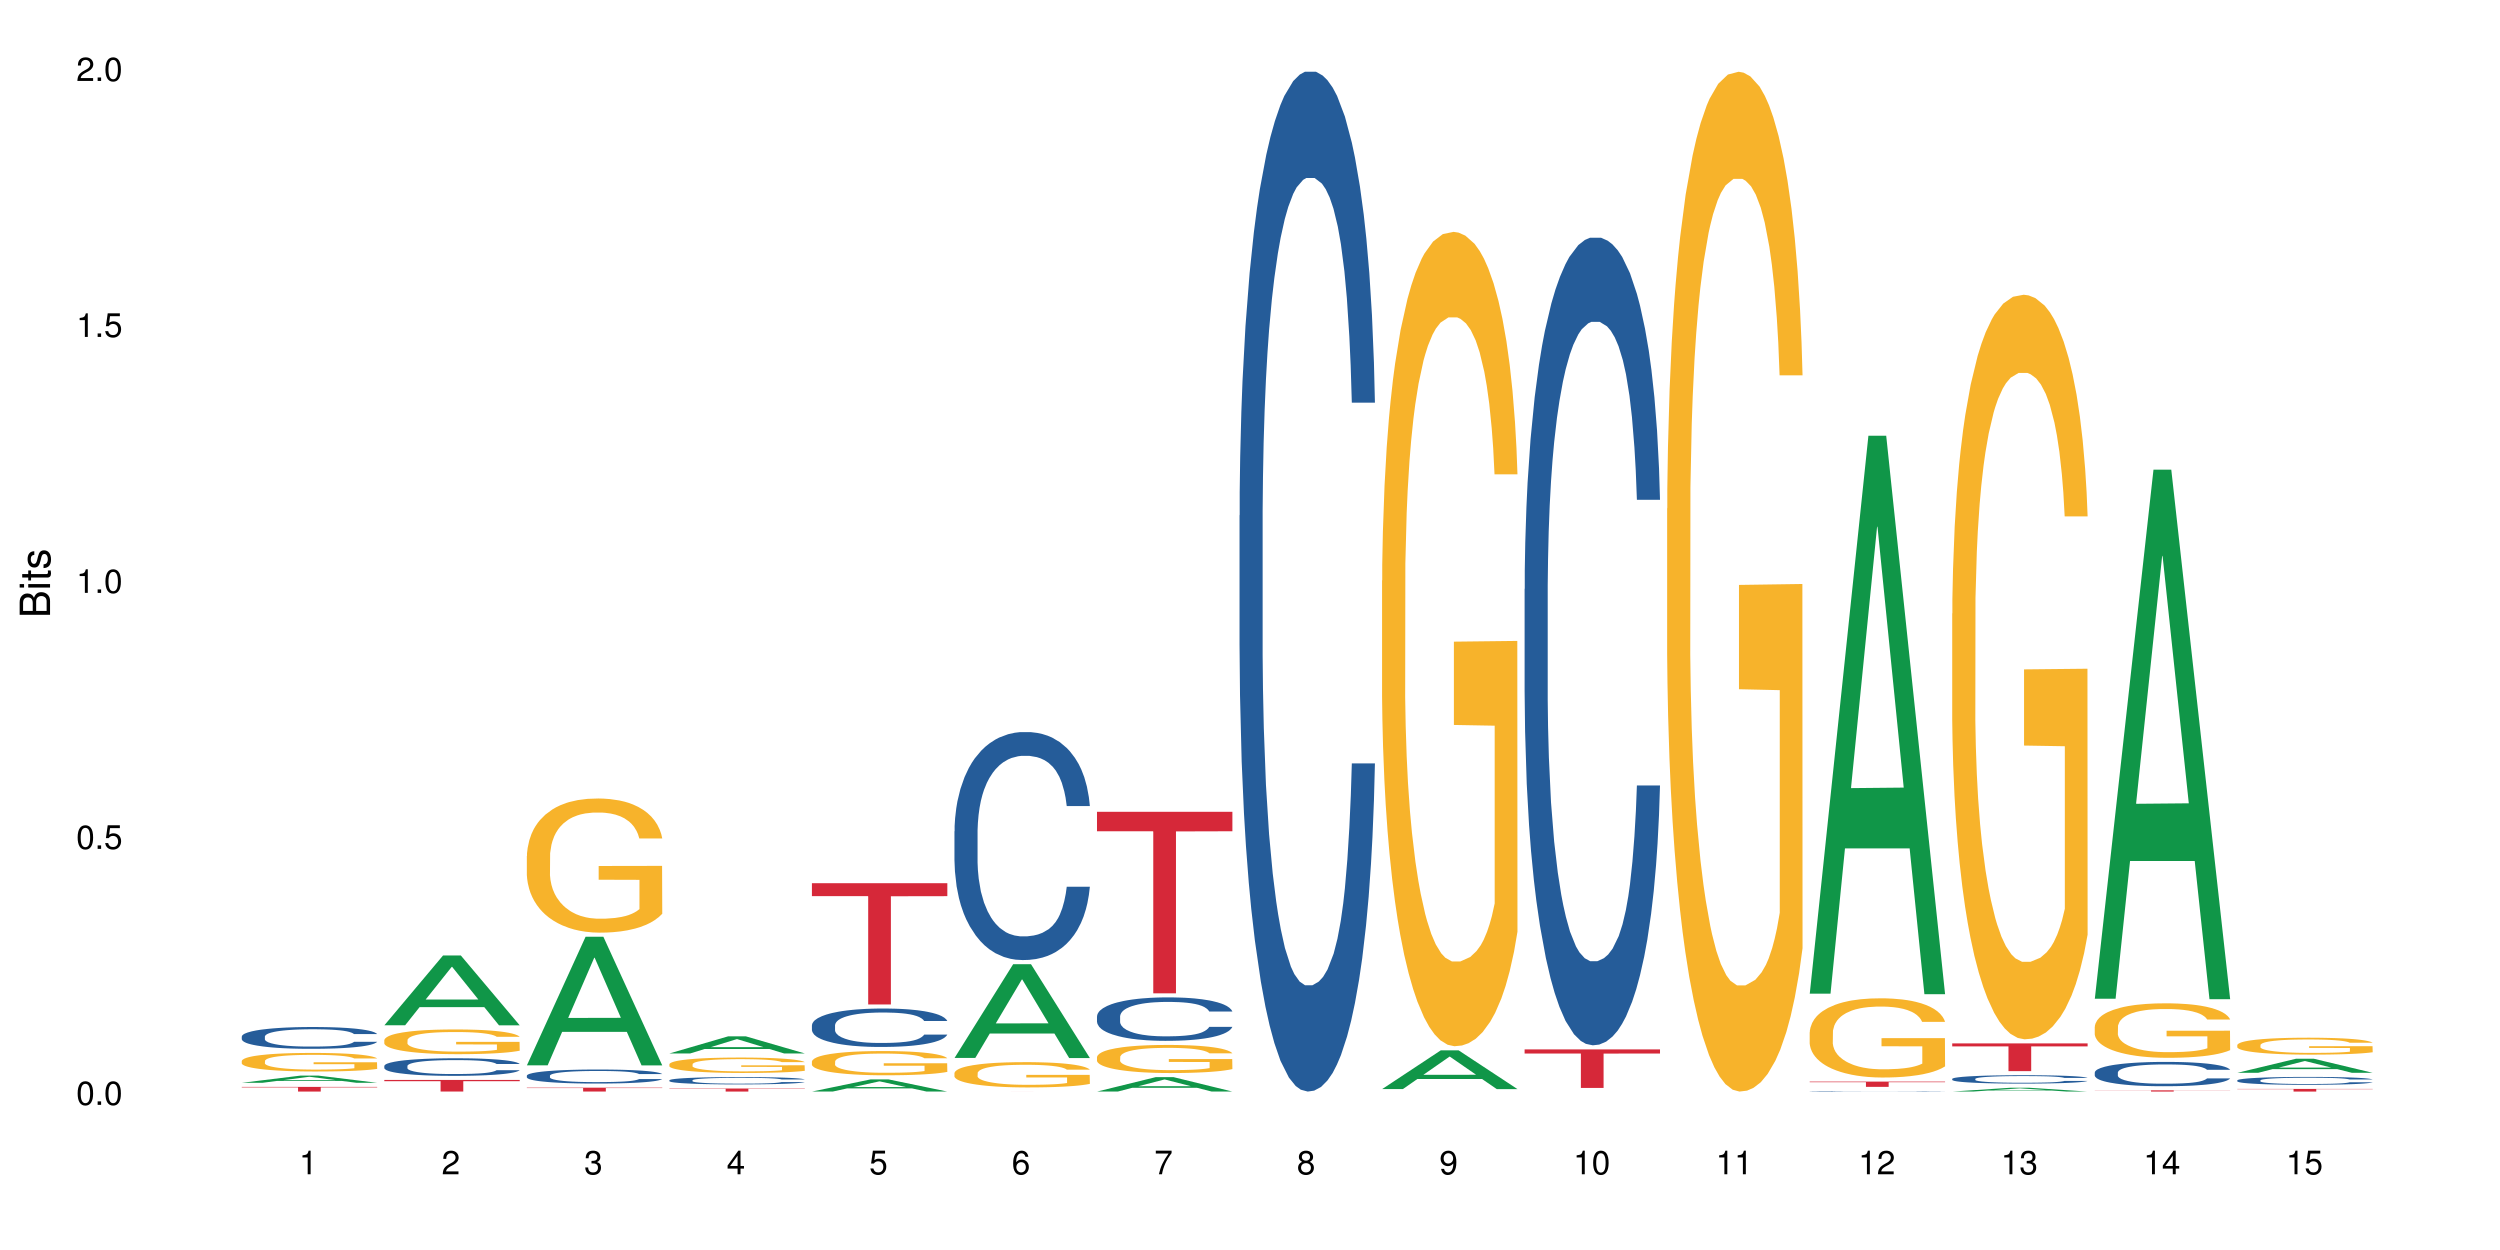 <?xml version="1.0" encoding="UTF-8"?>
<svg xmlns="http://www.w3.org/2000/svg" xmlns:xlink="http://www.w3.org/1999/xlink" width="720pt" height="360pt" viewBox="0 0 720 360" version="1.1">
<defs>
<g>
<symbol overflow="visible" id="glyph0-0">
<path style="stroke:none;" d=""/>
</symbol>
<symbol overflow="visible" id="glyph0-1">
<path style="stroke:none;" d="M 2.641 -6.797 C 2 -6.797 1.422 -6.531 1.078 -6.047 C 0.641 -5.453 0.406 -4.547 0.406 -3.297 C 0.406 -1 1.188 0.219 2.641 0.219 C 4.078 0.219 4.859 -1 4.859 -3.234 C 4.859 -4.562 4.656 -5.438 4.203 -6.047 C 3.844 -6.531 3.281 -6.797 2.641 -6.797 Z M 2.641 -6.047 C 3.547 -6.047 4 -5.125 4 -3.312 C 4 -1.375 3.562 -0.484 2.625 -0.484 C 1.734 -0.484 1.281 -1.422 1.281 -3.281 C 1.281 -5.141 1.734 -6.047 2.641 -6.047 Z M 2.641 -6.047 "/>
</symbol>
<symbol overflow="visible" id="glyph0-2">
<path style="stroke:none;" d="M 1.828 -1 L 0.828 -1 L 0.828 0 L 1.828 0 Z M 1.828 -1 "/>
</symbol>
<symbol overflow="visible" id="glyph0-3">
<path style="stroke:none;" d="M 4.562 -6.797 L 1.062 -6.797 L 0.547 -3.094 L 1.328 -3.094 C 1.719 -3.562 2.047 -3.734 2.578 -3.734 C 3.484 -3.734 4.062 -3.109 4.062 -2.094 C 4.062 -1.125 3.484 -0.531 2.578 -0.531 C 1.828 -0.531 1.375 -0.906 1.188 -1.672 L 0.328 -1.672 C 0.453 -1.109 0.547 -0.844 0.75 -0.594 C 1.125 -0.078 1.828 0.219 2.594 0.219 C 3.969 0.219 4.922 -0.781 4.922 -2.219 C 4.922 -3.562 4.031 -4.484 2.719 -4.484 C 2.25 -4.484 1.859 -4.359 1.469 -4.062 L 1.734 -5.969 L 4.562 -5.969 Z M 4.562 -6.797 "/>
</symbol>
<symbol overflow="visible" id="glyph0-4">
<path style="stroke:none;" d="M 2.484 -4.844 L 2.484 0 L 3.328 0 L 3.328 -6.797 L 2.766 -6.797 C 2.469 -5.75 2.281 -5.609 0.984 -5.453 L 0.984 -4.844 Z M 2.484 -4.844 "/>
</symbol>
<symbol overflow="visible" id="glyph0-5">
<path style="stroke:none;" d="M 4.859 -0.828 L 1.281 -0.828 C 1.359 -1.391 1.672 -1.75 2.5 -2.234 L 3.469 -2.75 C 4.406 -3.266 4.906 -3.969 4.906 -4.812 C 4.906 -5.375 4.672 -5.906 4.266 -6.266 C 3.859 -6.625 3.375 -6.797 2.719 -6.797 C 1.859 -6.797 1.219 -6.5 0.844 -5.922 C 0.609 -5.562 0.5 -5.125 0.484 -4.438 L 1.328 -4.438 C 1.359 -4.906 1.406 -5.188 1.531 -5.406 C 1.75 -5.812 2.188 -6.062 2.703 -6.062 C 3.469 -6.062 4.031 -5.516 4.031 -4.781 C 4.031 -4.25 3.719 -3.797 3.125 -3.438 L 2.234 -2.938 C 0.812 -2.141 0.406 -1.5 0.328 0 L 4.859 0 Z M 4.859 -0.828 "/>
</symbol>
<symbol overflow="visible" id="glyph0-6">
<path style="stroke:none;" d="M 2.125 -3.125 L 2.578 -3.125 C 3.516 -3.125 3.984 -2.703 3.984 -1.891 C 3.984 -1.031 3.469 -0.531 2.578 -0.531 C 1.656 -0.531 1.203 -0.984 1.156 -1.969 L 0.312 -1.969 C 0.344 -1.422 0.438 -1.078 0.609 -0.766 C 0.953 -0.109 1.625 0.219 2.547 0.219 C 3.953 0.219 4.859 -0.609 4.859 -1.906 C 4.859 -2.766 4.516 -3.25 3.703 -3.516 C 4.344 -3.766 4.656 -4.25 4.656 -4.938 C 4.656 -6.109 3.875 -6.797 2.578 -6.797 C 1.203 -6.797 0.484 -6.047 0.453 -4.609 L 1.297 -4.609 C 1.312 -5.016 1.344 -5.25 1.453 -5.453 C 1.641 -5.828 2.062 -6.062 2.594 -6.062 C 3.344 -6.062 3.797 -5.625 3.797 -4.906 C 3.797 -4.422 3.609 -4.141 3.25 -3.984 C 3.016 -3.891 2.719 -3.844 2.125 -3.844 Z M 2.125 -3.125 "/>
</symbol>
<symbol overflow="visible" id="glyph0-7">
<path style="stroke:none;" d="M 3.141 -1.625 L 3.141 0 L 3.984 0 L 3.984 -1.625 L 4.984 -1.625 L 4.984 -2.391 L 3.984 -2.391 L 3.984 -6.797 L 3.359 -6.797 L 0.266 -2.516 L 0.266 -1.625 Z M 3.141 -2.391 L 1 -2.391 L 3.141 -5.359 Z M 3.141 -2.391 "/>
</symbol>
<symbol overflow="visible" id="glyph0-8">
<path style="stroke:none;" d="M 4.781 -5.031 C 4.609 -6.141 3.891 -6.797 2.844 -6.797 C 2.094 -6.797 1.422 -6.438 1.031 -5.828 C 0.609 -5.172 0.406 -4.344 0.406 -3.094 C 0.406 -1.953 0.578 -1.234 0.984 -0.625 C 1.359 -0.078 1.953 0.219 2.703 0.219 C 3.984 0.219 4.922 -0.734 4.922 -2.078 C 4.922 -3.344 4.062 -4.234 2.844 -4.234 C 2.172 -4.234 1.641 -3.969 1.281 -3.469 C 1.281 -5.125 1.828 -6.047 2.797 -6.047 C 3.391 -6.047 3.797 -5.672 3.938 -5.031 Z M 2.734 -3.484 C 3.547 -3.484 4.062 -2.922 4.062 -2 C 4.062 -1.156 3.484 -0.531 2.703 -0.531 C 1.922 -0.531 1.328 -1.188 1.328 -2.047 C 1.328 -2.891 1.906 -3.484 2.734 -3.484 Z M 2.734 -3.484 "/>
</symbol>
<symbol overflow="visible" id="glyph0-9">
<path style="stroke:none;" d="M 4.984 -6.797 L 0.438 -6.797 L 0.438 -5.969 L 4.109 -5.969 C 2.5 -3.656 1.828 -2.234 1.328 0 L 2.219 0 C 2.594 -2.172 3.453 -4.047 4.984 -6.094 Z M 4.984 -6.797 "/>
</symbol>
<symbol overflow="visible" id="glyph0-10">
<path style="stroke:none;" d="M 3.75 -3.578 C 4.453 -4 4.688 -4.344 4.688 -4.984 C 4.688 -6.047 3.844 -6.797 2.641 -6.797 C 1.438 -6.797 0.594 -6.047 0.594 -4.984 C 0.594 -4.359 0.828 -4.016 1.516 -3.578 C 0.734 -3.203 0.359 -2.641 0.359 -1.891 C 0.359 -0.641 1.297 0.219 2.641 0.219 C 3.984 0.219 4.922 -0.641 4.922 -1.875 C 4.922 -2.641 4.531 -3.203 3.75 -3.578 Z M 2.641 -6.047 C 3.359 -6.047 3.812 -5.625 3.812 -4.969 C 3.812 -4.344 3.344 -3.922 2.641 -3.922 C 1.922 -3.922 1.453 -4.344 1.453 -4.984 C 1.453 -5.625 1.922 -6.047 2.641 -6.047 Z M 2.641 -3.203 C 3.484 -3.203 4.062 -2.672 4.062 -1.875 C 4.062 -1.062 3.484 -0.531 2.625 -0.531 C 1.797 -0.531 1.219 -1.078 1.219 -1.875 C 1.219 -2.672 1.797 -3.203 2.641 -3.203 Z M 2.641 -3.203 "/>
</symbol>
<symbol overflow="visible" id="glyph0-11">
<path style="stroke:none;" d="M 0.516 -1.547 C 0.672 -0.438 1.406 0.219 2.438 0.219 C 3.188 0.219 3.859 -0.141 4.266 -0.75 C 4.688 -1.406 4.891 -2.25 4.891 -3.484 C 4.891 -4.625 4.703 -5.359 4.312 -5.953 C 3.938 -6.5 3.344 -6.797 2.594 -6.797 C 1.297 -6.797 0.359 -5.844 0.359 -4.516 C 0.359 -3.25 1.234 -2.344 2.453 -2.344 C 3.094 -2.344 3.562 -2.578 4.016 -3.109 C 4 -1.453 3.469 -0.531 2.5 -0.531 C 1.906 -0.531 1.484 -0.906 1.359 -1.547 Z M 2.578 -6.062 C 3.375 -6.062 3.969 -5.406 3.969 -4.531 C 3.969 -3.688 3.375 -3.094 2.547 -3.094 C 1.734 -3.094 1.234 -3.672 1.234 -4.578 C 1.234 -5.438 1.797 -6.062 2.578 -6.062 Z M 2.578 -6.062 "/>
</symbol>
<symbol overflow="visible" id="glyph1-0">
<path style="stroke:none;" d=""/>
</symbol>
<symbol overflow="visible" id="glyph1-1">
<path style="stroke:none;" d="M 0 -0.953 L 0 -4.891 C 0 -5.719 -0.234 -6.344 -0.734 -6.797 C -1.188 -7.234 -1.812 -7.469 -2.5 -7.469 C -3.547 -7.469 -4.188 -7 -4.625 -5.875 C -4.984 -6.672 -5.641 -7.094 -6.531 -7.094 C -7.156 -7.094 -7.734 -6.859 -8.141 -6.391 C -8.562 -5.938 -8.75 -5.344 -8.75 -4.5 L -8.75 -0.953 Z M -4.984 -2.062 L -7.766 -2.062 L -7.766 -4.219 C -7.766 -4.844 -7.688 -5.203 -7.453 -5.5 C -7.219 -5.812 -6.859 -5.969 -6.375 -5.969 C -5.906 -5.969 -5.531 -5.812 -5.297 -5.5 C -5.062 -5.203 -4.984 -4.844 -4.984 -4.219 Z M -0.984 -2.062 L -4 -2.062 L -4 -4.781 C -4 -5.328 -3.859 -5.688 -3.578 -5.953 C -3.297 -6.219 -2.922 -6.359 -2.484 -6.359 C -2.062 -6.359 -1.688 -6.219 -1.406 -5.953 C -1.109 -5.688 -0.984 -5.328 -0.984 -4.781 Z M -0.984 -2.062 "/>
</symbol>
<symbol overflow="visible" id="glyph1-2">
<path style="stroke:none;" d="M -6.281 -1.797 L -6.281 -0.797 L 0 -0.797 L 0 -1.797 Z M -8.75 -1.797 L -8.75 -0.797 L -7.484 -0.797 L -7.484 -1.797 Z M -8.75 -1.797 "/>
</symbol>
<symbol overflow="visible" id="glyph1-3">
<path style="stroke:none;" d="M -6.281 -3.047 L -6.281 -2.016 L -8.016 -2.016 L -8.016 -1.016 L -6.281 -1.016 L -6.281 -0.172 L -5.469 -0.172 L -5.469 -1.016 L -0.719 -1.016 C -0.078 -1.016 0.281 -1.453 0.281 -2.234 C 0.281 -2.469 0.25 -2.719 0.188 -3.047 L -0.641 -3.047 C -0.609 -2.922 -0.594 -2.766 -0.594 -2.562 C -0.594 -2.141 -0.719 -2.016 -1.156 -2.016 L -5.469 -2.016 L -5.469 -3.047 Z M -6.281 -3.047 "/>
</symbol>
<symbol overflow="visible" id="glyph1-4">
<path style="stroke:none;" d="M -4.531 -5.25 C -5.766 -5.25 -6.469 -4.422 -6.469 -2.969 C -6.469 -1.516 -5.719 -0.562 -4.547 -0.562 C -3.562 -0.562 -3.094 -1.062 -2.734 -2.562 L -2.516 -3.484 C -2.344 -4.188 -2.094 -4.469 -1.625 -4.469 C -1.047 -4.469 -0.641 -3.875 -0.641 -3 C -0.641 -2.453 -0.797 -2 -1.062 -1.75 C -1.25 -1.594 -1.422 -1.531 -1.875 -1.469 L -1.875 -0.406 C -0.422 -0.453 0.281 -1.266 0.281 -2.922 C 0.281 -4.5 -0.5 -5.516 -1.719 -5.516 C -2.656 -5.516 -3.172 -4.984 -3.469 -3.734 L -3.703 -2.766 C -3.891 -1.953 -4.156 -1.609 -4.594 -1.609 C -5.172 -1.609 -5.547 -2.125 -5.547 -2.938 C -5.547 -3.75 -5.203 -4.172 -4.531 -4.203 Z M -4.531 -5.25 "/>
</symbol>
</g>
</defs>
<g id="surface75536">
<rect x="0" y="0" width="720" height="360" style="fill:rgb(100%,100%,100%);fill-opacity:1;stroke:none;"/>
<path style=" stroke:none;fill-rule:nonzero;fill:rgb(6.275%,58.824%,28.235%);fill-opacity:1;" d="M 69.629 311.844 L 69.672 311.844 L 86.547 309.773 L 91.672 309.773 L 108.629 311.848 L 102.668 311.848 L 98.418 311.305 L 79.797 311.305 L 75.629 311.844 L 69.629 311.844 L 81.586 311.082 L 96.711 311.082 L 89.172 310.113 L 89.086 310.113 L 89.004 310.117 L 81.547 311.082 L 81.586 311.082 Z M 69.629 311.844 "/>
<path style=" stroke:none;fill-rule:nonzero;fill:rgb(14.51%,36.078%,60%);fill-opacity:1;" d="M 69.629 298.516 L 69.676 298.512 L 69.676 298.371 L 69.82 298.156 L 70.152 297.879 L 70.484 297.691 L 71.34 297.352 L 72.531 297.023 L 73.766 296.77 L 74.672 296.621 L 75.48 296.508 L 77.332 296.297 L 78.523 296.188 L 79.809 296.09 L 81.375 295.992 L 82.52 295.934 L 85.086 295.84 L 86.988 295.801 L 88.461 295.785 L 91.648 295.785 L 93.551 295.809 L 94.93 295.836 L 96.453 295.883 L 97.738 295.934 L 99.973 296.059 L 101.969 296.219 L 102.871 296.312 L 104.301 296.492 L 105.395 296.664 L 106.156 296.812 L 107.012 297.023 L 107.77 297.281 L 108.344 297.574 L 108.629 297.82 L 101.969 297.82 L 101.637 297.594 L 101.258 297.414 L 100.543 297.18 L 99.828 297.012 L 98.832 296.848 L 97.926 296.738 L 96.691 296.629 L 95.598 296.559 L 94.453 296.508 L 93.359 296.473 L 91.27 296.438 L 88.844 296.438 L 87.938 296.449 L 86.086 296.496 L 85.086 296.535 L 83.66 296.617 L 82.66 296.691 L 81.473 296.805 L 80.664 296.902 L 79.664 297.051 L 78.949 297.184 L 78.141 297.375 L 77.668 297.516 L 77.238 297.68 L 76.859 297.867 L 76.574 298.07 L 76.383 298.281 L 76.289 298.488 L 76.289 299.375 L 76.383 299.582 L 76.621 299.824 L 77.238 300.176 L 78.141 300.48 L 79.188 300.719 L 80.188 300.891 L 80.758 300.973 L 81.52 301.062 L 82.707 301.18 L 84.422 301.293 L 85.418 301.34 L 86.941 301.387 L 88.512 301.41 L 90.602 301.41 L 92.457 301.387 L 93.695 301.355 L 94.977 301.312 L 96.738 301.215 L 97.832 301.121 L 98.781 301.012 L 99.496 300.902 L 99.973 300.812 L 100.684 300.633 L 101.258 300.438 L 101.684 300.238 L 101.969 300.043 L 108.629 300.043 L 108.344 300.273 L 107.914 300.496 L 107.484 300.664 L 106.82 300.863 L 106.059 301.043 L 104.965 301.242 L 104.062 301.375 L 102.871 301.516 L 101.777 301.625 L 100.59 301.723 L 98.832 301.84 L 97.688 301.895 L 96.453 301.949 L 94.977 301.992 L 93.125 302.035 L 91.125 302.059 L 89.27 302.062 L 87.273 302.051 L 85.801 302.027 L 83.848 301.977 L 81.426 301.875 L 79.664 301.766 L 78.285 301.656 L 77.098 301.539 L 75.766 301.387 L 74.051 301.133 L 73.008 300.938 L 72.293 300.777 L 71.484 300.555 L 70.914 300.352 L 70.246 300.031 L 69.773 299.625 L 69.629 299.309 Z M 69.629 298.516 "/>
<path style=" stroke:none;fill-rule:nonzero;fill:rgb(96.863%,70.196%,16.863%);fill-opacity:1;" d="M 69.629 305.535 L 69.676 305.531 L 69.676 305.434 L 69.867 305.211 L 70.344 304.91 L 70.961 304.66 L 71.625 304.465 L 72.055 304.363 L 72.77 304.215 L 73.387 304.105 L 74.957 303.887 L 76.953 303.684 L 78.047 303.594 L 79.285 303.512 L 81.043 303.418 L 81.852 303.383 L 84.324 303.305 L 87.133 303.258 L 90.223 303.242 L 91.648 303.246 L 93.598 303.266 L 96.262 303.32 L 97.785 303.371 L 98.973 303.418 L 100.211 303.48 L 101.73 303.578 L 103.16 303.695 L 104.301 303.812 L 105.441 303.961 L 106.391 304.117 L 107.199 304.289 L 107.914 304.492 L 108.344 304.664 L 108.629 304.836 L 102.016 304.836 L 101.637 304.664 L 101.207 304.531 L 100.496 304.371 L 99.781 304.254 L 99.066 304.16 L 97.738 304.035 L 96.594 303.957 L 95.168 303.887 L 93.789 303.844 L 92.219 303.812 L 91.27 303.805 L 88.746 303.805 L 86.465 303.84 L 85.133 303.879 L 84.184 303.918 L 82.852 303.988 L 82.043 304.047 L 81.566 304.086 L 80.141 304.238 L 79.188 304.375 L 78.664 304.469 L 78 304.617 L 77.523 304.746 L 77 304.941 L 76.715 305.09 L 76.336 305.422 L 76.289 306.301 L 76.43 306.488 L 76.715 306.688 L 77.098 306.863 L 77.668 307.051 L 78.238 307.191 L 79.234 307.383 L 80.094 307.512 L 80.758 307.594 L 82.043 307.727 L 82.566 307.77 L 83.801 307.855 L 85.086 307.926 L 86.656 307.984 L 87.844 308.012 L 89.746 308.039 L 92.172 308.039 L 95.027 308.008 L 96.832 307.969 L 98.07 307.93 L 98.879 307.895 L 99.875 307.844 L 100.59 307.793 L 101.258 307.738 L 102.062 307.656 L 102.062 306.488 L 90.316 306.484 L 90.316 305.938 L 108.578 305.93 L 108.629 307.844 L 107.629 307.973 L 106.391 308.102 L 105.203 308.199 L 103.965 308.281 L 102.207 308.375 L 100.781 308.434 L 98.594 308.504 L 96.594 308.547 L 94.504 308.574 L 92.648 308.59 L 90.461 308.594 L 88.512 308.586 L 86.418 308.555 L 84.754 308.516 L 83.23 308.469 L 81.711 308.406 L 79.809 308.301 L 78.57 308.219 L 77.285 308.117 L 76.004 307.992 L 74.859 307.863 L 74.102 307.758 L 73.34 307.641 L 72.531 307.496 L 71.77 307.328 L 71.199 307.176 L 70.676 307.008 L 70.297 306.844 L 69.914 306.625 L 69.723 306.449 L 69.629 306.297 Z M 69.629 305.535 "/>
<path style=" stroke:none;fill-rule:nonzero;fill:rgb(83.922%,15.686%,22.353%);fill-opacity:1;" d="M 69.629 313.027 L 108.629 313.027 L 108.629 313.172 L 92.375 313.172 L 92.375 314.371 L 85.836 314.371 L 85.836 313.172 L 69.629 313.172 Z M 69.629 313.027 "/>
<path style=" stroke:none;fill-rule:nonzero;fill:rgb(6.275%,58.824%,28.235%);fill-opacity:1;" d="M 110.68 295.281 L 110.723 295.262 L 127.598 275.176 L 132.719 275.176 L 149.68 295.301 L 143.719 295.301 L 139.469 290.047 L 120.848 290.047 L 116.68 295.281 L 110.68 295.281 L 122.637 287.875 L 137.762 287.855 L 130.223 278.465 L 130.137 278.445 L 130.055 278.504 L 122.598 287.855 L 122.637 287.875 Z M 110.68 295.281 "/>
<path style=" stroke:none;fill-rule:nonzero;fill:rgb(14.51%,36.078%,60%);fill-opacity:1;" d="M 110.68 306.988 L 110.727 306.98 L 110.727 306.871 L 110.871 306.695 L 111.203 306.473 L 111.535 306.32 L 112.391 306.047 L 113.582 305.785 L 114.816 305.578 L 115.723 305.461 L 116.531 305.367 L 118.383 305.195 L 119.574 305.109 L 120.859 305.031 L 122.426 304.949 L 123.57 304.906 L 126.137 304.832 L 128.039 304.797 L 129.512 304.785 L 132.699 304.785 L 134.602 304.801 L 135.98 304.824 L 137.504 304.863 L 138.789 304.906 L 141.023 305.008 L 143.02 305.137 L 143.922 305.211 L 145.352 305.352 L 146.445 305.492 L 147.207 305.613 L 148.062 305.785 L 148.82 305.992 L 149.395 306.227 L 149.68 306.426 L 143.02 306.426 L 142.688 306.242 L 142.305 306.098 L 141.594 305.91 L 140.879 305.773 L 139.883 305.641 L 138.977 305.551 L 137.742 305.465 L 136.648 305.41 L 135.504 305.367 L 134.41 305.34 L 132.32 305.312 L 129.895 305.312 L 128.988 305.32 L 127.137 305.359 L 126.137 305.391 L 124.711 305.457 L 123.711 305.516 L 122.523 305.609 L 121.715 305.688 L 120.715 305.809 L 120 305.914 L 119.191 306.066 L 118.719 306.184 L 118.289 306.312 L 117.91 306.465 L 117.625 306.625 L 117.434 306.797 L 117.34 306.965 L 117.34 307.68 L 117.434 307.848 L 117.672 308.043 L 118.289 308.324 L 119.191 308.57 L 120.238 308.766 L 121.238 308.902 L 121.809 308.969 L 122.57 309.043 L 123.758 309.133 L 125.473 309.227 L 126.469 309.262 L 127.992 309.301 L 129.562 309.32 L 131.652 309.32 L 133.508 309.301 L 134.746 309.277 L 136.027 309.242 L 137.789 309.16 L 138.883 309.086 L 139.832 309 L 140.547 308.91 L 141.023 308.836 L 141.734 308.695 L 142.305 308.535 L 142.734 308.375 L 143.02 308.219 L 149.68 308.219 L 149.395 308.402 L 148.965 308.582 L 148.535 308.719 L 147.871 308.879 L 147.109 309.023 L 146.016 309.184 L 145.113 309.293 L 143.922 309.406 L 142.828 309.496 L 141.641 309.574 L 139.883 309.668 L 138.738 309.711 L 137.504 309.754 L 136.027 309.793 L 134.176 309.824 L 132.176 309.844 L 130.32 309.848 L 128.324 309.836 L 126.852 309.82 L 124.898 309.777 L 122.473 309.695 L 120.715 309.605 L 119.336 309.52 L 118.148 309.426 L 116.816 309.301 L 115.102 309.098 L 114.059 308.941 L 113.344 308.809 L 112.535 308.629 L 111.965 308.469 L 111.297 308.207 L 110.824 307.879 L 110.68 307.625 Z M 110.68 306.988 "/>
<path style=" stroke:none;fill-rule:nonzero;fill:rgb(96.863%,70.196%,16.863%);fill-opacity:1;" d="M 110.68 299.531 L 110.727 299.523 L 110.727 299.395 L 110.918 299.102 L 111.395 298.699 L 112.012 298.367 L 112.676 298.105 L 113.105 297.969 L 113.82 297.773 L 114.438 297.633 L 116.008 297.34 L 118.004 297.066 L 119.098 296.949 L 120.336 296.84 L 122.094 296.715 L 122.902 296.668 L 125.375 296.566 L 128.18 296.5 L 131.273 296.48 L 132.699 296.488 L 134.648 296.512 L 137.312 296.586 L 138.836 296.648 L 140.023 296.715 L 141.262 296.801 L 142.781 296.93 L 144.207 297.086 L 145.352 297.242 L 146.492 297.438 L 147.441 297.645 L 148.25 297.871 L 148.965 298.145 L 149.395 298.375 L 149.68 298.602 L 143.066 298.602 L 142.688 298.375 L 142.258 298.199 L 141.547 297.984 L 140.832 297.828 L 140.117 297.703 L 138.789 297.535 L 137.645 297.43 L 136.219 297.34 L 134.84 297.281 L 133.27 297.242 L 132.32 297.23 L 129.797 297.23 L 127.516 297.273 L 126.184 297.328 L 125.234 297.379 L 123.902 297.477 L 123.094 297.555 L 122.617 297.605 L 121.191 297.809 L 120.238 297.988 L 119.715 298.113 L 119.051 298.309 L 118.574 298.484 L 118.051 298.746 L 117.766 298.941 L 117.387 299.383 L 117.34 300.555 L 117.48 300.801 L 117.766 301.066 L 118.148 301.301 L 118.719 301.547 L 119.289 301.738 L 120.285 301.992 L 121.145 302.16 L 121.809 302.27 L 123.094 302.445 L 123.617 302.504 L 124.852 302.621 L 126.137 302.715 L 127.707 302.793 L 128.895 302.832 L 130.797 302.863 L 133.223 302.863 L 136.078 302.824 L 137.883 302.773 L 139.121 302.719 L 139.93 302.676 L 140.926 302.602 L 141.641 302.539 L 142.305 302.465 L 143.113 302.355 L 143.113 300.801 L 131.367 300.793 L 131.367 300.066 L 149.629 300.059 L 149.68 302.602 L 148.68 302.777 L 147.441 302.949 L 146.254 303.078 L 145.016 303.188 L 143.258 303.312 L 141.832 303.391 L 139.645 303.48 L 137.645 303.539 L 135.555 303.578 L 133.699 303.598 L 131.512 303.605 L 129.562 303.59 L 127.469 303.551 L 125.805 303.5 L 124.281 303.434 L 122.762 303.352 L 120.859 303.215 L 119.621 303.105 L 118.336 302.969 L 117.055 302.805 L 115.91 302.629 L 115.152 302.492 L 114.391 302.336 L 113.582 302.141 L 112.82 301.918 L 112.25 301.719 L 111.727 301.488 L 111.348 301.277 L 110.965 300.984 L 110.773 300.75 L 110.68 300.547 Z M 110.68 299.531 "/>
<path style=" stroke:none;fill-rule:nonzero;fill:rgb(83.922%,15.686%,22.353%);fill-opacity:1;" d="M 110.68 311.027 L 149.68 311.027 L 149.68 311.383 L 133.426 311.387 L 133.426 314.371 L 126.887 314.371 L 126.887 311.391 L 126.793 311.383 L 110.68 311.383 Z M 110.68 311.027 "/>
<path style=" stroke:none;fill-rule:nonzero;fill:rgb(6.275%,58.824%,28.235%);fill-opacity:1;" d="M 151.73 306.809 L 151.773 306.773 L 168.648 269.785 L 173.77 269.785 L 190.73 306.844 L 184.77 306.844 L 180.52 297.172 L 161.898 297.172 L 157.73 306.809 L 151.73 306.809 L 163.688 293.168 L 178.812 293.133 L 171.27 275.84 L 171.188 275.805 L 171.105 275.906 L 163.648 293.133 L 163.688 293.168 Z M 151.73 306.809 "/>
<path style=" stroke:none;fill-rule:nonzero;fill:rgb(14.51%,36.078%,60%);fill-opacity:1;" d="M 151.73 309.781 L 151.777 309.777 L 151.777 309.688 L 151.922 309.551 L 152.254 309.371 L 152.586 309.25 L 153.441 309.031 L 154.633 308.82 L 155.867 308.66 L 156.773 308.562 L 157.582 308.488 L 159.434 308.352 L 160.625 308.281 L 161.91 308.219 L 163.477 308.156 L 164.617 308.121 L 167.188 308.059 L 169.09 308.035 L 170.562 308.023 L 173.75 308.023 L 175.652 308.039 L 177.031 308.059 L 178.555 308.086 L 179.84 308.121 L 182.074 308.199 L 184.07 308.305 L 184.973 308.363 L 186.402 308.477 L 187.496 308.59 L 188.254 308.684 L 189.113 308.82 L 189.871 308.988 L 190.445 309.176 L 190.73 309.336 L 184.07 309.336 L 183.738 309.188 L 183.355 309.074 L 182.645 308.922 L 181.93 308.812 L 180.934 308.707 L 180.027 308.637 L 178.793 308.566 L 177.699 308.523 L 176.555 308.488 L 175.461 308.465 L 173.371 308.445 L 170.945 308.445 L 170.039 308.453 L 168.188 308.48 L 167.188 308.508 L 165.762 308.559 L 164.762 308.605 L 163.574 308.68 L 162.766 308.742 L 161.766 308.84 L 161.051 308.926 L 160.242 309.047 L 159.77 309.141 L 159.34 309.242 L 158.961 309.363 L 158.676 309.492 L 158.484 309.629 L 158.391 309.762 L 158.391 310.336 L 158.484 310.469 L 158.723 310.625 L 159.34 310.848 L 160.242 311.043 L 161.289 311.199 L 162.289 311.312 L 162.859 311.363 L 163.621 311.422 L 164.809 311.496 L 166.52 311.57 L 167.52 311.598 L 169.043 311.629 L 170.613 311.645 L 172.703 311.645 L 174.559 311.629 L 175.797 311.609 L 177.078 311.582 L 178.84 311.516 L 179.934 311.457 L 180.883 311.387 L 181.598 311.316 L 182.074 311.258 L 182.785 311.145 L 183.355 311.02 L 183.785 310.891 L 184.07 310.766 L 190.73 310.766 L 190.445 310.91 L 190.016 311.055 L 189.586 311.164 L 188.922 311.293 L 188.16 311.406 L 187.066 311.535 L 186.164 311.621 L 184.973 311.715 L 183.879 311.785 L 182.691 311.848 L 180.934 311.922 L 179.789 311.957 L 178.555 311.992 L 177.078 312.02 L 175.227 312.047 L 173.227 312.059 L 171.371 312.062 L 169.375 312.059 L 167.902 312.043 L 165.949 312.008 L 163.523 311.941 L 161.766 311.871 L 160.387 311.801 L 159.199 311.727 L 157.867 311.629 L 156.152 311.465 L 155.105 311.34 L 154.395 311.238 L 153.586 311.094 L 153.016 310.965 L 152.348 310.758 L 151.875 310.496 L 151.73 310.293 Z M 151.73 309.781 "/>
<path style=" stroke:none;fill-rule:nonzero;fill:rgb(96.863%,70.196%,16.863%);fill-opacity:1;" d="M 151.73 246.516 L 151.777 246.48 L 151.777 245.773 L 151.969 244.184 L 152.445 241.996 L 153.062 240.199 L 153.727 238.785 L 154.156 238.047 L 154.871 236.988 L 155.488 236.211 L 157.059 234.621 L 159.055 233.141 L 160.148 232.504 L 161.387 231.906 L 163.145 231.234 L 163.953 230.988 L 166.426 230.422 L 169.23 230.07 L 172.324 229.965 L 173.75 230 L 175.699 230.141 L 178.363 230.531 L 179.887 230.883 L 181.074 231.234 L 182.312 231.695 L 183.832 232.398 L 185.258 233.246 L 186.402 234.094 L 187.543 235.152 L 188.492 236.281 L 189.301 237.516 L 190.016 239 L 190.445 240.234 L 190.73 241.469 L 184.117 241.469 L 183.738 240.234 L 183.309 239.281 L 182.598 238.117 L 181.883 237.27 L 181.168 236.598 L 179.84 235.68 L 178.695 235.117 L 177.27 234.621 L 175.891 234.305 L 174.32 234.094 L 173.371 234.023 L 170.848 234.023 L 168.566 234.27 L 167.234 234.551 L 166.285 234.836 L 164.953 235.363 L 164.145 235.789 L 163.668 236.07 L 162.242 237.164 L 161.289 238.152 L 160.766 238.82 L 160.102 239.879 L 159.625 240.832 L 159.102 242.246 L 158.816 243.305 L 158.438 245.703 L 158.391 252.055 L 158.531 253.395 L 158.816 254.844 L 159.199 256.113 L 159.77 257.453 L 160.34 258.477 L 161.336 259.852 L 162.195 260.77 L 162.859 261.371 L 164.145 262.324 L 164.668 262.641 L 165.902 263.277 L 167.188 263.77 L 168.758 264.191 L 169.945 264.406 L 171.848 264.582 L 174.273 264.582 L 177.129 264.371 L 178.934 264.086 L 180.172 263.805 L 180.98 263.559 L 181.977 263.168 L 182.691 262.816 L 183.355 262.43 L 184.164 261.828 L 184.164 253.395 L 172.418 253.359 L 172.418 249.406 L 190.68 249.371 L 190.73 263.168 L 189.73 264.121 L 188.492 265.039 L 187.305 265.746 L 186.066 266.344 L 184.309 267.016 L 182.883 267.438 L 180.695 267.934 L 178.695 268.25 L 176.605 268.461 L 174.75 268.57 L 172.562 268.605 L 170.613 268.535 L 168.52 268.32 L 166.855 268.039 L 165.332 267.688 L 163.812 267.227 L 161.91 266.488 L 160.672 265.887 L 159.387 265.145 L 158.105 264.262 L 156.961 263.312 L 156.203 262.57 L 155.441 261.723 L 154.633 260.664 L 153.871 259.465 L 153.301 258.371 L 152.777 257.137 L 152.398 255.973 L 152.016 254.383 L 151.824 253.113 L 151.73 252.02 Z M 151.73 246.516 "/>
<path style=" stroke:none;fill-rule:nonzero;fill:rgb(83.922%,15.686%,22.353%);fill-opacity:1;" d="M 151.73 313.242 L 190.73 313.242 L 190.73 313.363 L 174.477 313.367 L 174.477 314.371 L 167.938 314.371 L 167.938 313.367 L 167.84 313.363 L 151.73 313.363 Z M 151.73 313.242 "/>
<path style=" stroke:none;fill-rule:nonzero;fill:rgb(6.275%,58.824%,28.235%);fill-opacity:1;" d="M 192.781 303.391 L 192.824 303.387 L 209.695 298.469 L 214.82 298.469 L 231.781 303.395 L 225.82 303.395 L 221.57 302.109 L 202.949 302.109 L 198.781 303.391 L 192.781 303.391 L 204.738 301.578 L 219.863 301.57 L 212.32 299.273 L 212.238 299.27 L 212.156 299.281 L 204.699 301.57 L 204.738 301.578 Z M 192.781 303.391 "/>
<path style=" stroke:none;fill-rule:nonzero;fill:rgb(14.51%,36.078%,60%);fill-opacity:1;" d="M 192.781 311.117 L 192.828 311.113 L 192.828 311.066 L 192.973 310.996 L 193.305 310.902 L 193.637 310.836 L 194.492 310.723 L 195.684 310.613 L 196.918 310.527 L 197.824 310.477 L 198.633 310.438 L 200.484 310.367 L 201.676 310.332 L 202.957 310.297 L 204.527 310.266 L 205.668 310.246 L 208.238 310.215 L 210.141 310.203 L 211.613 310.195 L 214.801 310.195 L 216.703 310.203 L 218.082 310.215 L 219.605 310.227 L 220.887 310.246 L 223.125 310.289 L 225.121 310.344 L 226.023 310.375 L 227.453 310.434 L 228.547 310.492 L 229.305 310.543 L 230.164 310.613 L 230.922 310.699 L 231.496 310.801 L 231.781 310.883 L 225.121 310.883 L 224.789 310.805 L 224.406 310.746 L 223.695 310.664 L 222.98 310.609 L 221.984 310.555 L 221.078 310.516 L 219.844 310.48 L 218.75 310.457 L 217.605 310.438 L 216.512 310.426 L 214.422 310.414 L 211.996 310.414 L 211.09 310.418 L 209.238 310.434 L 208.238 310.449 L 206.812 310.477 L 205.812 310.5 L 204.625 310.539 L 203.816 310.574 L 202.816 310.621 L 202.102 310.668 L 201.293 310.73 L 200.82 310.781 L 200.391 310.832 L 200.012 310.898 L 199.727 310.965 L 199.535 311.035 L 199.441 311.105 L 199.441 311.406 L 199.535 311.477 L 199.773 311.559 L 200.391 311.676 L 201.293 311.777 L 202.34 311.859 L 203.34 311.918 L 203.91 311.945 L 204.672 311.977 L 205.859 312.012 L 207.57 312.051 L 208.57 312.066 L 210.094 312.082 L 211.664 312.09 L 213.754 312.09 L 215.609 312.082 L 216.848 312.074 L 218.129 312.059 L 219.891 312.023 L 220.984 311.992 L 221.934 311.957 L 222.648 311.922 L 223.125 311.891 L 223.836 311.828 L 224.406 311.766 L 224.836 311.695 L 225.121 311.629 L 231.781 311.629 L 231.496 311.707 L 231.066 311.785 L 230.637 311.84 L 229.973 311.906 L 229.211 311.969 L 228.117 312.035 L 227.215 312.078 L 226.023 312.129 L 224.93 312.164 L 223.742 312.195 L 221.984 312.234 L 220.84 312.254 L 219.605 312.273 L 218.129 312.289 L 216.277 312.301 L 214.277 312.309 L 212.422 312.312 L 210.426 312.309 L 208.953 312.301 L 207 312.281 L 204.574 312.246 L 202.816 312.211 L 201.438 312.176 L 200.25 312.137 L 198.918 312.082 L 197.203 311.996 L 196.156 311.934 L 195.445 311.879 L 194.637 311.801 L 194.066 311.734 L 193.398 311.625 L 192.926 311.488 L 192.781 311.383 Z M 192.781 311.117 "/>
<path style=" stroke:none;fill-rule:nonzero;fill:rgb(96.863%,70.196%,16.863%);fill-opacity:1;" d="M 192.781 306.477 L 192.828 306.473 L 192.828 306.391 L 193.02 306.207 L 193.496 305.957 L 194.113 305.75 L 194.777 305.59 L 195.207 305.504 L 195.922 305.383 L 196.539 305.293 L 198.109 305.109 L 200.105 304.938 L 201.199 304.867 L 202.438 304.797 L 204.195 304.719 L 205.004 304.691 L 207.477 304.629 L 210.281 304.586 L 213.375 304.574 L 214.801 304.578 L 216.75 304.594 L 219.414 304.641 L 220.938 304.68 L 222.125 304.719 L 223.363 304.773 L 224.883 304.855 L 226.309 304.953 L 227.453 305.051 L 228.594 305.172 L 229.543 305.301 L 230.352 305.441 L 231.066 305.613 L 231.496 305.754 L 231.781 305.898 L 225.168 305.898 L 224.789 305.754 L 224.359 305.645 L 223.648 305.512 L 222.934 305.414 L 222.219 305.336 L 220.887 305.23 L 219.746 305.168 L 218.32 305.109 L 216.941 305.074 L 215.371 305.051 L 214.422 305.039 L 211.898 305.039 L 209.617 305.07 L 208.285 305.102 L 207.336 305.133 L 206.004 305.195 L 205.195 305.242 L 204.719 305.277 L 203.293 305.402 L 202.34 305.516 L 201.816 305.594 L 201.152 305.715 L 200.676 305.824 L 200.152 305.984 L 199.867 306.109 L 199.488 306.383 L 199.441 307.113 L 199.582 307.27 L 199.867 307.434 L 200.25 307.578 L 200.82 307.734 L 201.391 307.852 L 202.387 308.012 L 203.246 308.117 L 203.91 308.184 L 205.195 308.293 L 205.719 308.332 L 206.953 308.402 L 208.238 308.461 L 209.809 308.508 L 210.996 308.535 L 212.898 308.555 L 215.324 308.555 L 218.18 308.527 L 219.984 308.496 L 221.223 308.465 L 222.031 308.438 L 223.027 308.391 L 223.742 308.352 L 224.406 308.305 L 225.215 308.238 L 225.215 307.27 L 213.469 307.262 L 213.469 306.809 L 231.73 306.805 L 231.781 308.391 L 230.781 308.5 L 229.543 308.605 L 228.355 308.688 L 227.117 308.758 L 225.359 308.832 L 223.934 308.883 L 221.746 308.938 L 219.746 308.977 L 217.656 309 L 215.801 309.012 L 213.613 309.016 L 211.664 309.008 L 209.57 308.984 L 207.906 308.949 L 206.383 308.91 L 204.859 308.859 L 202.957 308.773 L 201.723 308.703 L 200.438 308.617 L 199.152 308.516 L 198.012 308.406 L 197.25 308.324 L 196.492 308.227 L 195.684 308.102 L 194.922 307.965 L 194.352 307.84 L 193.828 307.699 L 193.445 307.562 L 193.066 307.383 L 192.875 307.234 L 192.781 307.109 Z M 192.781 306.477 "/>
<path style=" stroke:none;fill-rule:nonzero;fill:rgb(83.922%,15.686%,22.353%);fill-opacity:1;" d="M 192.781 313.492 L 231.781 313.492 L 231.781 313.586 L 215.527 313.586 L 215.527 314.371 L 208.988 314.371 L 208.988 313.586 L 192.781 313.586 Z M 192.781 313.492 "/>
<path style=" stroke:none;fill-rule:nonzero;fill:rgb(6.275%,58.824%,28.235%);fill-opacity:1;" d="M 233.832 314.367 L 233.875 314.363 L 250.746 310.863 L 255.871 310.863 L 272.832 314.371 L 266.871 314.371 L 262.621 313.453 L 244 313.453 L 239.832 314.367 L 233.832 314.367 L 245.789 313.078 L 260.914 313.074 L 253.371 311.438 L 253.289 311.434 L 253.207 311.441 L 245.75 313.074 L 245.789 313.078 Z M 233.832 314.367 "/>
<path style=" stroke:none;fill-rule:nonzero;fill:rgb(14.51%,36.078%,60%);fill-opacity:1;" d="M 233.832 295.277 L 233.879 295.266 L 233.879 295.023 L 234.023 294.641 L 234.355 294.152 L 234.688 293.82 L 235.543 293.223 L 236.734 292.648 L 237.969 292.203 L 238.875 291.941 L 239.684 291.738 L 241.535 291.363 L 242.727 291.172 L 244.008 291 L 245.578 290.828 L 246.719 290.727 L 249.289 290.566 L 251.191 290.496 L 252.664 290.465 L 255.852 290.465 L 257.754 290.504 L 259.133 290.555 L 260.656 290.637 L 261.938 290.727 L 264.176 290.949 L 266.172 291.23 L 267.074 291.395 L 268.504 291.707 L 269.598 292.012 L 270.355 292.273 L 271.215 292.648 L 271.973 293.102 L 272.543 293.617 L 272.832 294.051 L 266.172 294.051 L 265.84 293.648 L 265.457 293.336 L 264.746 292.922 L 264.031 292.629 L 263.031 292.336 L 262.129 292.141 L 260.895 291.949 L 259.801 291.828 L 258.656 291.738 L 257.562 291.676 L 255.473 291.617 L 253.047 291.617 L 252.141 291.637 L 250.289 291.719 L 249.289 291.789 L 247.863 291.93 L 246.863 292.062 L 245.676 292.262 L 244.867 292.434 L 243.867 292.699 L 243.152 292.93 L 242.344 293.266 L 241.871 293.516 L 241.441 293.801 L 241.062 294.133 L 240.777 294.488 L 240.586 294.863 L 240.492 295.227 L 240.492 296.793 L 240.586 297.156 L 240.824 297.582 L 241.441 298.199 L 242.344 298.734 L 243.391 299.156 L 244.391 299.461 L 244.961 299.602 L 245.723 299.766 L 246.91 299.965 L 248.621 300.168 L 249.621 300.25 L 251.145 300.332 L 252.711 300.371 L 254.805 300.371 L 256.66 300.332 L 257.898 300.281 L 259.18 300.199 L 260.941 300.027 L 262.035 299.867 L 262.984 299.672 L 263.699 299.48 L 264.176 299.32 L 264.887 299.008 L 265.457 298.664 L 265.887 298.309 L 266.172 297.965 L 272.832 297.965 L 272.543 298.371 L 272.117 298.766 L 271.688 299.059 L 271.023 299.41 L 270.262 299.723 L 269.168 300.078 L 268.266 300.309 L 267.074 300.562 L 265.98 300.754 L 264.793 300.926 L 263.031 301.129 L 261.891 301.23 L 260.656 301.32 L 259.18 301.402 L 257.324 301.473 L 255.328 301.512 L 253.473 301.523 L 251.477 301.504 L 250.004 301.465 L 248.051 301.371 L 245.625 301.191 L 243.867 300.996 L 242.488 300.805 L 241.297 300.605 L 239.969 300.332 L 238.254 299.887 L 237.207 299.543 L 236.496 299.258 L 235.688 298.863 L 235.117 298.512 L 234.449 297.945 L 233.977 297.227 L 233.832 296.672 Z M 233.832 295.277 "/>
<path style=" stroke:none;fill-rule:nonzero;fill:rgb(96.863%,70.196%,16.863%);fill-opacity:1;" d="M 233.832 305.691 L 233.879 305.688 L 233.879 305.559 L 234.07 305.273 L 234.547 304.875 L 235.164 304.551 L 235.828 304.297 L 236.258 304.164 L 236.973 303.973 L 237.59 303.832 L 239.16 303.543 L 241.156 303.277 L 242.25 303.164 L 243.488 303.055 L 245.246 302.934 L 246.055 302.887 L 248.527 302.785 L 251.332 302.723 L 254.426 302.703 L 255.852 302.711 L 257.801 302.734 L 260.465 302.805 L 261.988 302.867 L 263.176 302.934 L 264.414 303.016 L 265.934 303.145 L 267.359 303.297 L 268.504 303.449 L 269.645 303.641 L 270.594 303.844 L 271.402 304.066 L 272.117 304.336 L 272.543 304.559 L 272.832 304.781 L 266.219 304.781 L 265.84 304.559 L 265.41 304.387 L 264.699 304.176 L 263.984 304.023 L 263.27 303.902 L 261.938 303.734 L 260.797 303.633 L 259.371 303.543 L 257.992 303.488 L 256.422 303.449 L 255.473 303.438 L 252.949 303.438 L 250.668 303.48 L 249.336 303.531 L 248.387 303.582 L 247.055 303.68 L 246.246 303.754 L 245.77 303.805 L 244.344 304.004 L 243.391 304.184 L 242.867 304.305 L 242.203 304.496 L 241.727 304.668 L 241.203 304.922 L 240.918 305.113 L 240.539 305.547 L 240.492 306.695 L 240.633 306.938 L 240.918 307.195 L 241.297 307.426 L 241.871 307.668 L 242.441 307.855 L 243.438 308.102 L 244.297 308.27 L 244.961 308.375 L 246.246 308.547 L 246.77 308.605 L 248.004 308.719 L 249.289 308.809 L 250.859 308.887 L 252.047 308.926 L 253.949 308.957 L 256.375 308.957 L 259.227 308.918 L 261.035 308.867 L 262.273 308.816 L 263.082 308.773 L 264.078 308.703 L 264.793 308.637 L 265.457 308.566 L 266.266 308.461 L 266.266 306.938 L 254.52 306.93 L 254.52 306.215 L 272.781 306.211 L 272.832 308.703 L 271.832 308.875 L 270.594 309.039 L 269.406 309.168 L 268.168 309.273 L 266.41 309.395 L 264.984 309.473 L 262.797 309.562 L 260.797 309.621 L 258.707 309.656 L 256.852 309.676 L 254.664 309.684 L 252.711 309.672 L 250.621 309.633 L 248.957 309.582 L 247.434 309.516 L 245.91 309.434 L 244.008 309.301 L 242.773 309.191 L 241.488 309.059 L 240.203 308.898 L 239.062 308.727 L 238.301 308.594 L 237.543 308.441 L 236.734 308.25 L 235.973 308.031 L 235.402 307.836 L 234.879 307.613 L 234.496 307.402 L 234.117 307.113 L 233.926 306.887 L 233.832 306.688 Z M 233.832 305.691 "/>
<path style=" stroke:none;fill-rule:nonzero;fill:rgb(83.922%,15.686%,22.353%);fill-opacity:1;" d="M 233.832 254.352 L 272.832 254.352 L 272.832 258.094 L 256.578 258.125 L 256.578 289.285 L 250.039 289.285 L 250.039 258.156 L 249.941 258.094 L 233.832 258.094 Z M 233.832 254.352 "/>
<path style=" stroke:none;fill-rule:nonzero;fill:rgb(6.275%,58.824%,28.235%);fill-opacity:1;" d="M 274.883 304.691 L 274.926 304.668 L 291.797 277.68 L 296.922 277.68 L 313.883 304.719 L 307.922 304.719 L 303.672 297.66 L 285.051 297.66 L 280.883 304.691 L 274.883 304.691 L 286.84 294.742 L 301.965 294.715 L 294.422 282.098 L 294.34 282.074 L 294.258 282.148 L 286.801 294.715 L 286.84 294.742 Z M 274.883 304.691 "/>
<path style=" stroke:none;fill-rule:nonzero;fill:rgb(14.51%,36.078%,60%);fill-opacity:1;" d="M 274.883 239.418 L 274.93 239.355 L 274.93 237.918 L 275.074 235.637 L 275.406 232.758 L 275.738 230.777 L 276.594 227.234 L 277.785 223.816 L 279.02 221.176 L 279.926 219.613 L 280.734 218.414 L 282.586 216.195 L 283.777 215.055 L 285.059 214.035 L 286.629 213.016 L 287.77 212.414 L 290.34 211.453 L 292.242 211.035 L 293.715 210.855 L 296.902 210.855 L 298.805 211.094 L 300.184 211.395 L 301.707 211.875 L 302.988 212.414 L 305.227 213.734 L 307.223 215.414 L 308.125 216.375 L 309.555 218.234 L 310.648 220.035 L 311.406 221.594 L 312.266 223.816 L 313.023 226.516 L 313.594 229.574 L 313.883 232.156 L 307.223 232.156 L 306.891 229.758 L 306.508 227.895 L 305.797 225.434 L 305.082 223.695 L 304.082 221.953 L 303.18 220.816 L 301.945 219.676 L 300.852 218.953 L 299.707 218.414 L 298.613 218.055 L 296.523 217.695 L 294.098 217.695 L 293.191 217.812 L 291.34 218.293 L 290.34 218.715 L 288.914 219.555 L 287.914 220.336 L 286.727 221.535 L 285.918 222.555 L 284.918 224.113 L 284.203 225.496 L 283.395 227.477 L 282.922 228.977 L 282.492 230.656 L 282.113 232.637 L 281.828 234.738 L 281.637 236.957 L 281.539 239.117 L 281.539 248.418 L 281.637 250.578 L 281.875 253.098 L 282.492 256.758 L 283.395 259.941 L 284.441 262.461 L 285.441 264.262 L 286.012 265.102 L 286.773 266.059 L 287.961 267.262 L 289.672 268.461 L 290.672 268.941 L 292.195 269.422 L 293.762 269.66 L 295.855 269.66 L 297.711 269.422 L 298.949 269.121 L 300.23 268.641 L 301.992 267.621 L 303.086 266.66 L 304.035 265.52 L 304.75 264.379 L 305.227 263.422 L 305.938 261.559 L 306.508 259.52 L 306.938 257.418 L 307.223 255.379 L 313.883 255.379 L 313.594 257.781 L 313.168 260.121 L 312.738 261.859 L 312.074 263.961 L 311.312 265.82 L 310.219 267.922 L 309.316 269.301 L 308.125 270.801 L 307.031 271.941 L 305.844 272.961 L 304.082 274.16 L 302.941 274.762 L 301.707 275.301 L 300.23 275.781 L 298.375 276.203 L 296.379 276.441 L 294.523 276.5 L 292.527 276.383 L 291.051 276.141 L 289.102 275.602 L 286.676 274.52 L 284.918 273.383 L 283.539 272.242 L 282.348 271.039 L 281.02 269.422 L 279.305 266.781 L 278.258 264.738 L 277.547 263.059 L 276.738 260.719 L 276.168 258.621 L 275.5 255.258 L 275.027 251 L 274.883 247.699 Z M 274.883 239.418 "/>
<path style=" stroke:none;fill-rule:nonzero;fill:rgb(96.863%,70.196%,16.863%);fill-opacity:1;" d="M 274.883 309.02 L 274.93 309.012 L 274.93 308.879 L 275.121 308.578 L 275.598 308.168 L 276.215 307.828 L 276.879 307.562 L 277.309 307.422 L 278.023 307.223 L 278.641 307.074 L 280.211 306.777 L 282.207 306.496 L 283.301 306.375 L 284.539 306.262 L 286.297 306.137 L 287.105 306.09 L 289.578 305.984 L 292.383 305.918 L 295.477 305.898 L 296.902 305.902 L 298.852 305.93 L 301.516 306.004 L 303.039 306.07 L 304.227 306.137 L 305.465 306.223 L 306.984 306.355 L 308.41 306.516 L 309.555 306.676 L 310.695 306.875 L 311.645 307.09 L 312.453 307.32 L 313.168 307.602 L 313.594 307.832 L 313.883 308.066 L 307.27 308.066 L 306.891 307.832 L 306.461 307.652 L 305.75 307.434 L 305.035 307.273 L 304.32 307.148 L 302.988 306.977 L 301.848 306.867 L 300.422 306.777 L 299.043 306.715 L 297.473 306.676 L 296.523 306.664 L 294 306.664 L 291.719 306.711 L 290.387 306.762 L 289.438 306.816 L 288.105 306.914 L 287.297 306.996 L 286.82 307.047 L 285.395 307.254 L 284.441 307.441 L 283.918 307.566 L 283.254 307.766 L 282.777 307.945 L 282.254 308.211 L 281.969 308.414 L 281.59 308.863 L 281.539 310.062 L 281.684 310.316 L 281.969 310.586 L 282.348 310.828 L 282.922 311.082 L 283.492 311.273 L 284.488 311.531 L 285.344 311.707 L 286.012 311.82 L 287.297 312 L 287.82 312.059 L 289.055 312.18 L 290.34 312.27 L 291.91 312.352 L 293.098 312.391 L 295 312.426 L 297.426 312.426 L 300.277 312.383 L 302.086 312.332 L 303.324 312.277 L 304.133 312.23 L 305.129 312.156 L 305.844 312.09 L 306.508 312.02 L 307.316 311.906 L 307.316 310.316 L 295.57 310.309 L 295.57 309.562 L 313.832 309.555 L 313.883 312.156 L 312.883 312.336 L 311.645 312.512 L 310.457 312.645 L 309.219 312.758 L 307.461 312.883 L 306.035 312.965 L 303.848 313.055 L 301.848 313.117 L 299.758 313.156 L 297.902 313.176 L 295.715 313.184 L 293.762 313.168 L 291.672 313.129 L 290.008 313.074 L 288.484 313.008 L 286.961 312.922 L 285.059 312.785 L 283.824 312.672 L 282.539 312.531 L 281.254 312.363 L 280.113 312.184 L 279.352 312.043 L 278.594 311.887 L 277.785 311.688 L 277.023 311.461 L 276.453 311.254 L 275.93 311.02 L 275.547 310.801 L 275.168 310.5 L 274.977 310.262 L 274.883 310.055 Z M 274.883 309.02 "/>
<path style=" stroke:none;fill-rule:nonzero;fill:rgb(83.922%,15.686%,22.353%);fill-opacity:1;" d="M 274.883 314.363 L 313.883 314.363 L 297.629 314.363 L 297.629 314.371 L 291.09 314.371 L 291.09 314.363 Z M 274.883 314.363 "/>
<path style=" stroke:none;fill-rule:nonzero;fill:rgb(6.275%,58.824%,28.235%);fill-opacity:1;" d="M 315.934 314.367 L 315.977 314.363 L 332.848 310.215 L 337.973 310.215 L 354.93 314.371 L 348.973 314.371 L 344.723 313.285 L 326.102 313.285 L 321.934 314.367 L 315.934 314.367 L 327.891 312.836 L 343.016 312.832 L 335.473 310.895 L 335.391 310.891 L 335.309 310.902 L 327.848 312.832 L 327.891 312.836 Z M 315.934 314.367 "/>
<path style=" stroke:none;fill-rule:nonzero;fill:rgb(14.51%,36.078%,60%);fill-opacity:1;" d="M 315.934 292.699 L 315.98 292.688 L 315.98 292.414 L 316.125 291.977 L 316.457 291.43 L 316.789 291.051 L 317.645 290.379 L 318.836 289.727 L 320.07 289.223 L 320.977 288.926 L 321.781 288.699 L 323.637 288.277 L 324.828 288.059 L 326.109 287.863 L 327.68 287.668 L 328.82 287.555 L 331.391 287.371 L 333.293 287.293 L 334.766 287.258 L 337.953 287.258 L 339.855 287.305 L 341.234 287.359 L 342.758 287.453 L 344.039 287.555 L 346.277 287.809 L 348.273 288.125 L 349.176 288.309 L 350.605 288.664 L 351.699 289.008 L 352.457 289.305 L 353.316 289.727 L 354.074 290.242 L 354.645 290.824 L 354.93 291.316 L 348.273 291.316 L 347.941 290.859 L 347.559 290.504 L 346.848 290.035 L 346.133 289.703 L 345.133 289.371 L 344.23 289.156 L 342.996 288.938 L 341.902 288.801 L 340.758 288.699 L 339.664 288.629 L 337.574 288.562 L 335.148 288.562 L 334.242 288.586 L 332.391 288.676 L 331.391 288.754 L 329.965 288.914 L 328.965 289.062 L 327.777 289.293 L 326.969 289.488 L 325.969 289.785 L 325.254 290.047 L 324.445 290.426 L 323.973 290.711 L 323.543 291.031 L 323.164 291.406 L 322.879 291.809 L 322.688 292.23 L 322.59 292.641 L 322.59 294.414 L 322.688 294.824 L 322.926 295.305 L 323.543 296 L 324.445 296.605 L 325.492 297.086 L 326.492 297.43 L 327.062 297.59 L 327.824 297.773 L 329.012 298 L 330.723 298.23 L 331.723 298.32 L 333.246 298.414 L 334.812 298.457 L 336.906 298.457 L 338.762 298.414 L 340 298.355 L 341.281 298.266 L 343.043 298.07 L 344.137 297.887 L 345.086 297.668 L 345.801 297.453 L 346.277 297.27 L 346.988 296.914 L 347.559 296.527 L 347.988 296.125 L 348.273 295.738 L 354.93 295.738 L 354.645 296.195 L 354.219 296.641 L 353.789 296.973 L 353.125 297.371 L 352.363 297.727 L 351.27 298.125 L 350.367 298.391 L 349.176 298.676 L 348.082 298.891 L 346.895 299.086 L 345.133 299.316 L 343.992 299.43 L 342.758 299.531 L 341.281 299.625 L 339.426 299.703 L 337.43 299.75 L 335.574 299.762 L 333.578 299.738 L 332.102 299.691 L 330.152 299.59 L 327.727 299.383 L 325.969 299.168 L 324.59 298.949 L 323.398 298.723 L 322.07 298.414 L 320.355 297.91 L 319.309 297.52 L 318.598 297.199 L 317.789 296.754 L 317.219 296.355 L 316.551 295.715 L 316.074 294.902 L 315.934 294.273 Z M 315.934 292.699 "/>
<path style=" stroke:none;fill-rule:nonzero;fill:rgb(96.863%,70.196%,16.863%);fill-opacity:1;" d="M 315.934 304.41 L 315.98 304.402 L 315.98 304.254 L 316.172 303.922 L 316.648 303.461 L 317.266 303.086 L 317.93 302.789 L 318.359 302.633 L 319.074 302.41 L 319.691 302.25 L 321.262 301.918 L 323.258 301.605 L 324.352 301.473 L 325.586 301.348 L 327.348 301.207 L 328.156 301.156 L 330.629 301.035 L 333.434 300.961 L 336.527 300.941 L 337.953 300.949 L 339.902 300.977 L 342.566 301.059 L 344.09 301.133 L 345.277 301.207 L 346.516 301.305 L 348.035 301.449 L 349.461 301.629 L 350.605 301.805 L 351.746 302.027 L 352.695 302.266 L 353.504 302.523 L 354.219 302.832 L 354.645 303.094 L 354.93 303.352 L 348.32 303.352 L 347.941 303.094 L 347.512 302.891 L 346.801 302.648 L 346.086 302.473 L 345.371 302.332 L 344.039 302.137 L 342.898 302.02 L 341.473 301.918 L 340.094 301.852 L 338.523 301.805 L 337.574 301.789 L 335.051 301.789 L 332.77 301.844 L 331.438 301.902 L 330.488 301.961 L 329.156 302.07 L 328.348 302.16 L 327.871 302.219 L 326.445 302.449 L 325.492 302.656 L 324.969 302.797 L 324.305 303.02 L 323.828 303.219 L 323.305 303.512 L 323.02 303.734 L 322.641 304.238 L 322.59 305.57 L 322.734 305.852 L 323.02 306.152 L 323.398 306.418 L 323.973 306.699 L 324.543 306.914 L 325.539 307.203 L 326.395 307.395 L 327.062 307.52 L 328.348 307.723 L 328.871 307.789 L 330.105 307.922 L 331.391 308.023 L 332.961 308.113 L 334.148 308.156 L 336.051 308.195 L 338.477 308.195 L 341.328 308.148 L 343.137 308.09 L 344.375 308.031 L 345.184 307.98 L 346.18 307.898 L 346.895 307.824 L 347.559 307.742 L 348.367 307.617 L 348.367 305.852 L 336.621 305.844 L 336.621 305.016 L 354.883 305.008 L 354.93 307.898 L 353.934 308.098 L 352.695 308.289 L 351.508 308.438 L 350.27 308.562 L 348.512 308.703 L 347.086 308.793 L 344.898 308.895 L 342.898 308.965 L 340.809 309.008 L 338.953 309.031 L 336.766 309.035 L 334.812 309.023 L 332.723 308.977 L 331.059 308.918 L 329.535 308.844 L 328.012 308.75 L 326.109 308.594 L 324.875 308.469 L 323.59 308.312 L 322.305 308.129 L 321.164 307.93 L 320.402 307.773 L 319.645 307.594 L 318.836 307.375 L 318.074 307.121 L 317.504 306.895 L 316.98 306.633 L 316.598 306.391 L 316.219 306.059 L 316.027 305.789 L 315.934 305.562 Z M 315.934 304.41 "/>
<path style=" stroke:none;fill-rule:nonzero;fill:rgb(83.922%,15.686%,22.353%);fill-opacity:1;" d="M 315.934 233.805 L 354.93 233.805 L 354.93 239.402 L 338.68 239.449 L 338.68 286.078 L 332.141 286.078 L 332.141 239.5 L 332.043 239.402 L 315.934 239.402 Z M 315.934 233.805 "/>
<path style=" stroke:none;fill-rule:nonzero;fill:rgb(14.51%,36.078%,60%);fill-opacity:1;" d="M 356.984 148.457 L 357.031 148.188 L 357.031 141.742 L 357.176 131.543 L 357.508 118.656 L 357.84 109.797 L 358.695 93.957 L 359.887 78.652 L 361.121 66.84 L 362.023 59.859 L 362.832 54.492 L 364.688 44.559 L 365.879 39.457 L 367.16 34.891 L 368.73 30.328 L 369.871 27.645 L 372.441 23.348 L 374.344 21.469 L 375.816 20.664 L 379.004 20.664 L 380.906 21.738 L 382.285 23.078 L 383.809 25.227 L 385.09 27.645 L 387.328 33.551 L 389.324 41.066 L 390.227 45.363 L 391.656 53.684 L 392.75 61.738 L 393.508 68.719 L 394.367 78.652 L 395.125 90.734 L 395.695 104.426 L 395.98 115.969 L 389.324 115.969 L 388.992 105.23 L 388.609 96.91 L 387.898 85.902 L 387.184 78.117 L 386.184 70.332 L 385.281 65.23 L 384.047 60.129 L 382.953 56.906 L 381.809 54.492 L 380.715 52.879 L 378.625 51.27 L 376.199 51.27 L 375.293 51.805 L 373.438 53.953 L 372.441 55.832 L 371.016 59.59 L 370.016 63.082 L 368.828 68.449 L 368.02 73.016 L 367.02 79.996 L 366.305 86.172 L 365.496 95.031 L 365.023 101.742 L 364.594 109.258 L 364.215 118.117 L 363.926 127.516 L 363.738 137.449 L 363.641 147.113 L 363.641 188.727 L 363.738 198.391 L 363.977 209.668 L 364.594 226.043 L 365.496 240.273 L 366.543 251.547 L 367.543 259.602 L 368.113 263.359 L 368.875 267.656 L 370.062 273.027 L 371.773 278.395 L 372.773 280.543 L 374.297 282.691 L 375.863 283.766 L 377.957 283.766 L 379.812 282.691 L 381.047 281.348 L 382.332 279.199 L 384.094 274.637 L 385.188 270.34 L 386.137 265.242 L 386.852 260.141 L 387.328 255.844 L 388.039 247.52 L 388.609 238.395 L 389.039 228.996 L 389.324 219.867 L 395.98 219.867 L 395.695 230.609 L 395.27 241.078 L 394.84 248.863 L 394.176 258.262 L 393.414 266.582 L 392.32 275.98 L 391.418 282.152 L 390.227 288.867 L 389.133 293.969 L 387.945 298.531 L 386.184 303.898 L 385.043 306.586 L 383.809 309 L 382.332 311.148 L 380.477 313.027 L 378.48 314.102 L 376.625 314.371 L 374.629 313.832 L 373.152 312.762 L 371.203 310.344 L 368.777 305.512 L 367.02 300.41 L 365.641 295.309 L 364.449 289.941 L 363.121 282.691 L 361.406 270.879 L 360.359 261.75 L 359.648 254.234 L 358.84 243.762 L 358.27 234.367 L 357.602 219.332 L 357.125 200.27 L 356.984 185.504 Z M 356.984 148.457 "/>
<path style=" stroke:none;fill-rule:nonzero;fill:rgb(6.275%,58.824%,28.235%);fill-opacity:1;" d="M 398.035 313.656 L 398.078 313.645 L 414.949 302.492 L 420.074 302.492 L 437.031 313.664 L 431.074 313.664 L 426.824 310.75 L 408.199 310.75 L 404.035 313.656 L 398.035 313.656 L 409.992 309.543 L 425.117 309.531 L 417.574 304.32 L 417.492 304.309 L 417.41 304.34 L 409.949 309.531 L 409.992 309.543 Z M 398.035 313.656 "/>
<path style=" stroke:none;fill-rule:nonzero;fill:rgb(96.863%,70.196%,16.863%);fill-opacity:1;" d="M 398.035 167.234 L 398.082 167.02 L 398.082 162.734 L 398.273 153.098 L 398.75 139.816 L 399.367 128.895 L 400.031 120.324 L 400.461 115.828 L 401.172 109.402 L 401.793 104.691 L 403.363 95.051 L 405.359 86.055 L 406.453 82.199 L 407.688 78.559 L 409.449 74.488 L 410.258 72.992 L 412.73 69.562 L 415.535 67.422 L 418.629 66.777 L 420.055 66.992 L 422.004 67.852 L 424.668 70.207 L 426.191 72.348 L 427.379 74.488 L 428.613 77.273 L 430.137 81.559 L 431.562 86.699 L 432.707 91.84 L 433.848 98.266 L 434.797 105.117 L 435.605 112.617 L 436.32 121.609 L 436.746 129.109 L 437.031 136.605 L 430.422 136.605 L 430.043 129.109 L 429.613 123.324 L 428.902 116.258 L 428.188 111.117 L 427.473 107.047 L 426.141 101.477 L 425 98.051 L 423.574 95.051 L 422.195 93.125 L 420.625 91.84 L 419.676 91.41 L 417.152 91.41 L 414.871 92.91 L 413.539 94.625 L 412.586 96.336 L 411.258 99.551 L 410.449 102.121 L 409.973 103.832 L 408.547 110.473 L 407.594 116.469 L 407.07 120.539 L 406.406 126.965 L 405.93 132.75 L 405.406 141.316 L 405.121 147.742 L 404.742 162.309 L 404.691 200.859 L 404.836 209 L 405.121 217.781 L 405.5 225.492 L 406.07 233.633 L 406.645 239.844 L 407.641 248.195 L 408.496 253.766 L 409.164 257.406 L 410.449 263.188 L 410.973 265.117 L 412.207 268.973 L 413.492 271.973 L 415.062 274.543 L 416.25 275.828 L 418.152 276.898 L 420.578 276.898 L 423.43 275.613 L 425.238 273.898 L 426.477 272.184 L 427.285 270.688 L 428.281 268.328 L 428.996 266.188 L 429.66 263.832 L 430.469 260.191 L 430.469 209 L 418.723 208.785 L 418.723 184.797 L 436.984 184.582 L 437.031 268.328 L 436.035 274.113 L 434.797 279.68 L 433.609 283.965 L 432.371 287.605 L 430.613 291.676 L 429.188 294.246 L 427 297.246 L 425 299.172 L 422.906 300.457 L 421.055 301.102 L 418.867 301.316 L 416.914 300.887 L 414.824 299.602 L 413.16 297.887 L 411.637 295.746 L 410.113 292.961 L 408.211 288.465 L 406.977 284.82 L 405.691 280.324 L 404.406 274.969 L 403.266 269.188 L 402.504 264.688 L 401.746 259.547 L 400.938 253.121 L 400.176 245.84 L 399.605 239.199 L 399.082 231.703 L 398.699 224.637 L 398.32 214.996 L 398.129 207.285 L 398.035 200.645 Z M 398.035 167.234 "/>
<path style=" stroke:none;fill-rule:nonzero;fill:rgb(14.51%,36.078%,60%);fill-opacity:1;" d="M 439.086 169.664 L 439.133 169.453 L 439.133 164.352 L 439.277 156.27 L 439.609 146.066 L 439.941 139.051 L 440.797 126.508 L 441.988 114.391 L 443.223 105.035 L 444.125 99.508 L 444.934 95.254 L 446.789 87.387 L 447.98 83.348 L 449.262 79.734 L 450.832 76.121 L 451.973 73.996 L 454.543 70.594 L 456.445 69.105 L 457.918 68.469 L 461.105 68.469 L 463.008 69.316 L 464.387 70.379 L 465.91 72.082 L 467.191 73.996 L 469.43 78.672 L 471.426 84.625 L 472.328 88.027 L 473.754 94.617 L 474.852 100.996 L 475.609 106.523 L 476.465 114.391 L 477.227 123.957 L 477.797 134.797 L 478.082 143.941 L 471.426 143.941 L 471.094 135.438 L 470.711 128.844 L 470 120.129 L 469.285 113.965 L 468.285 107.797 L 467.383 103.758 L 466.145 99.719 L 465.051 97.168 L 463.91 95.254 L 462.816 93.98 L 460.727 92.703 L 458.301 92.703 L 457.395 93.129 L 455.539 94.828 L 454.543 96.316 L 453.117 99.293 L 452.117 102.059 L 450.926 106.309 L 450.117 109.926 L 449.121 115.453 L 448.406 120.34 L 447.598 127.359 L 447.121 132.672 L 446.695 138.625 L 446.312 145.641 L 446.027 153.082 L 445.84 160.949 L 445.742 168.602 L 445.742 201.555 L 445.84 209.207 L 446.078 218.137 L 446.695 231.105 L 447.598 242.375 L 448.645 251.305 L 449.645 257.684 L 450.215 260.66 L 450.977 264.059 L 452.164 268.312 L 453.875 272.562 L 454.875 274.266 L 456.398 275.965 L 457.965 276.816 L 460.059 276.816 L 461.914 275.965 L 463.148 274.902 L 464.434 273.203 L 466.195 269.586 L 467.289 266.188 L 468.238 262.148 L 468.953 258.105 L 469.43 254.707 L 470.141 248.113 L 470.711 240.887 L 471.141 233.445 L 471.426 226.219 L 478.082 226.219 L 477.797 234.723 L 477.371 243.012 L 476.941 249.18 L 476.277 256.617 L 475.516 263.211 L 474.422 270.652 L 473.52 275.539 L 472.328 280.855 L 471.234 284.895 L 470.047 288.508 L 468.285 292.762 L 467.145 294.887 L 465.91 296.801 L 464.434 298.5 L 462.578 299.988 L 460.582 300.84 L 458.727 301.051 L 456.73 300.629 L 455.254 299.777 L 453.305 297.863 L 450.879 294.035 L 449.121 289.996 L 447.742 285.957 L 446.551 281.707 L 445.219 275.965 L 443.508 266.609 L 442.461 259.383 L 441.75 253.43 L 440.941 245.137 L 440.371 237.699 L 439.703 225.793 L 439.227 210.695 L 439.086 199.004 Z M 439.086 169.664 "/>
<path style=" stroke:none;fill-rule:nonzero;fill:rgb(83.922%,15.686%,22.353%);fill-opacity:1;" d="M 439.086 302.23 L 478.082 302.23 L 478.082 303.418 L 461.832 303.43 L 461.832 313.32 L 455.293 313.32 L 455.293 303.441 L 455.195 303.418 L 439.086 303.418 Z M 439.086 302.23 "/>
<path style=" stroke:none;fill-rule:nonzero;fill:rgb(96.863%,70.196%,16.863%);fill-opacity:1;" d="M 480.137 146.461 L 480.184 146.191 L 480.184 140.828 L 480.375 128.758 L 480.848 112.129 L 481.469 98.449 L 482.133 87.719 L 482.562 82.086 L 483.273 74.039 L 483.895 68.141 L 485.461 56.07 L 487.461 44.805 L 488.555 39.977 L 489.789 35.414 L 491.551 30.32 L 492.359 28.441 L 494.832 24.148 L 497.637 21.469 L 500.73 20.664 L 502.156 20.93 L 504.105 22.004 L 506.77 24.953 L 508.289 27.637 L 509.48 30.32 L 510.715 33.805 L 512.238 39.172 L 513.664 45.609 L 514.805 52.047 L 515.949 60.094 L 516.898 68.676 L 517.707 78.062 L 518.422 89.328 L 518.848 98.715 L 519.133 108.105 L 512.523 108.105 L 512.145 98.715 L 511.715 91.477 L 511 82.625 L 510.289 76.188 L 509.574 71.09 L 508.242 64.117 L 507.102 59.824 L 505.676 56.07 L 504.297 53.656 L 502.727 52.047 L 501.773 51.508 L 499.254 51.508 L 496.973 53.387 L 495.641 55.531 L 494.688 57.68 L 493.359 61.703 L 492.551 64.922 L 492.074 67.066 L 490.648 75.383 L 489.695 82.891 L 489.172 87.988 L 488.508 96.035 L 488.031 103.277 L 487.508 114.004 L 487.223 122.051 L 486.844 140.293 L 486.793 188.574 L 486.938 198.766 L 487.223 209.762 L 487.602 219.418 L 488.172 229.609 L 488.746 237.391 L 489.742 247.852 L 490.598 254.824 L 491.266 259.383 L 492.551 266.625 L 493.07 269.039 L 494.309 273.867 L 495.594 277.625 L 497.164 280.844 L 498.352 282.453 L 500.254 283.793 L 502.68 283.793 L 505.531 282.184 L 507.34 280.039 L 508.578 277.891 L 509.387 276.016 L 510.383 273.062 L 511.098 270.383 L 511.762 267.43 L 512.57 262.871 L 512.57 198.766 L 500.824 198.496 L 500.824 168.457 L 519.086 168.188 L 519.133 273.062 L 518.137 280.305 L 516.898 287.281 L 515.711 292.645 L 514.473 297.203 L 512.715 302.301 L 511.289 305.52 L 509.098 309.273 L 507.102 311.688 L 505.008 313.297 L 503.156 314.102 L 500.969 314.371 L 499.016 313.836 L 496.926 312.227 L 495.262 310.078 L 493.738 307.398 L 492.215 303.91 L 490.312 298.277 L 489.078 293.719 L 487.793 288.086 L 486.508 281.379 L 485.367 274.137 L 484.605 268.504 L 483.848 262.066 L 483.039 254.02 L 482.277 244.898 L 481.707 236.586 L 481.184 227.195 L 480.801 218.344 L 480.422 206.277 L 480.23 196.621 L 480.137 188.305 Z M 480.137 146.461 "/>
<path style=" stroke:none;fill-rule:nonzero;fill:rgb(6.275%,58.824%,28.235%);fill-opacity:1;" d="M 521.188 286.184 L 521.227 286.031 L 538.102 125.484 L 543.227 125.484 L 560.184 286.332 L 554.227 286.332 L 549.977 244.348 L 531.352 244.348 L 527.188 286.184 L 521.188 286.184 L 533.145 226.977 L 548.27 226.828 L 540.727 151.766 L 540.645 151.613 L 540.562 152.066 L 533.102 226.828 L 533.145 226.977 Z M 521.188 286.184 "/>
<path style=" stroke:none;fill-rule:nonzero;fill:rgb(14.51%,36.078%,60%);fill-opacity:1;" d="M 521.188 314.277 L 521.234 314.273 L 521.379 314.266 L 521.711 314.258 L 522.043 314.254 L 522.898 314.246 L 524.09 314.234 L 525.324 314.23 L 526.227 314.227 L 527.035 314.223 L 528.891 314.215 L 530.082 314.215 L 531.363 314.211 L 532.934 314.207 L 534.074 314.207 L 536.645 314.203 L 548.012 314.203 L 549.293 314.207 L 551.531 314.211 L 553.527 314.215 L 554.43 314.215 L 555.855 314.223 L 556.949 314.227 L 557.711 314.23 L 558.566 314.234 L 559.328 314.242 L 559.898 314.25 L 560.184 314.258 L 553.527 314.258 L 553.195 314.25 L 552.812 314.246 L 552.102 314.238 L 551.387 314.234 L 550.387 314.23 L 549.484 314.227 L 548.246 314.227 L 547.152 314.223 L 544.918 314.223 L 542.824 314.219 L 539.496 314.219 L 537.641 314.223 L 535.215 314.223 L 534.219 314.227 L 533.027 314.23 L 532.219 314.23 L 531.223 314.234 L 530.508 314.238 L 529.699 314.246 L 529.223 314.25 L 528.797 314.254 L 528.414 314.258 L 528.129 314.262 L 527.941 314.27 L 527.844 314.273 L 527.844 314.297 L 527.941 314.305 L 528.18 314.312 L 528.797 314.32 L 529.699 314.328 L 530.746 314.336 L 531.746 314.34 L 532.316 314.34 L 533.078 314.344 L 534.266 314.348 L 535.977 314.352 L 546.535 314.352 L 548.297 314.348 L 549.391 314.344 L 550.34 314.344 L 551.055 314.34 L 551.531 314.336 L 552.242 314.332 L 552.812 314.328 L 553.242 314.32 L 553.527 314.316 L 560.184 314.316 L 559.898 314.324 L 559.473 314.328 L 559.043 314.332 L 558.379 314.34 L 557.617 314.344 L 556.523 314.348 L 555.621 314.352 L 554.43 314.355 L 553.336 314.359 L 552.148 314.363 L 550.387 314.363 L 549.246 314.367 L 546.535 314.367 L 544.68 314.371 L 537.355 314.371 L 535.406 314.367 L 532.98 314.367 L 531.223 314.363 L 529.844 314.359 L 528.652 314.355 L 527.32 314.352 L 525.609 314.348 L 524.562 314.34 L 523.852 314.336 L 523.043 314.332 L 522.473 314.324 L 521.805 314.316 L 521.328 314.305 L 521.188 314.297 Z M 521.188 314.277 "/>
<path style=" stroke:none;fill-rule:nonzero;fill:rgb(96.863%,70.196%,16.863%);fill-opacity:1;" d="M 521.188 297.285 L 521.234 297.262 L 521.234 296.848 L 521.426 295.91 L 521.898 294.617 L 522.52 293.555 L 523.184 292.723 L 523.613 292.285 L 524.324 291.66 L 524.945 291.199 L 526.512 290.262 L 528.512 289.387 L 529.605 289.012 L 530.84 288.66 L 532.602 288.262 L 533.41 288.117 L 535.883 287.785 L 538.688 287.574 L 541.781 287.512 L 543.207 287.531 L 545.156 287.617 L 547.82 287.848 L 549.34 288.055 L 550.531 288.262 L 551.766 288.535 L 553.289 288.949 L 554.715 289.449 L 555.855 289.949 L 557 290.574 L 557.949 291.242 L 558.758 291.973 L 559.473 292.848 L 559.898 293.574 L 560.184 294.305 L 553.574 294.305 L 553.195 293.574 L 552.766 293.012 L 552.051 292.324 L 551.34 291.824 L 550.625 291.43 L 549.293 290.887 L 548.152 290.555 L 546.727 290.262 L 545.348 290.074 L 543.777 289.949 L 542.824 289.91 L 540.305 289.91 L 538.023 290.055 L 536.691 290.223 L 535.738 290.387 L 534.406 290.699 L 533.602 290.949 L 533.125 291.117 L 531.699 291.762 L 530.746 292.348 L 530.223 292.742 L 529.559 293.367 L 529.082 293.93 L 528.559 294.762 L 528.273 295.387 L 527.895 296.805 L 527.844 300.555 L 527.988 301.348 L 528.273 302.199 L 528.652 302.949 L 529.223 303.742 L 529.797 304.348 L 530.793 305.16 L 531.648 305.703 L 532.316 306.055 L 533.602 306.617 L 534.121 306.805 L 535.359 307.18 L 536.645 307.473 L 538.211 307.723 L 539.402 307.848 L 541.305 307.953 L 543.73 307.953 L 546.582 307.828 L 548.391 307.66 L 549.625 307.492 L 550.434 307.348 L 551.434 307.117 L 552.148 306.91 L 552.812 306.68 L 553.621 306.328 L 553.621 301.348 L 541.875 301.324 L 541.875 298.992 L 560.137 298.973 L 560.184 307.117 L 559.188 307.68 L 557.949 308.223 L 556.762 308.641 L 555.523 308.992 L 553.766 309.391 L 552.336 309.641 L 550.148 309.93 L 548.152 310.117 L 546.059 310.242 L 544.207 310.305 L 542.016 310.328 L 540.066 310.285 L 537.977 310.16 L 536.309 309.992 L 534.789 309.785 L 533.266 309.516 L 531.363 309.078 L 530.129 308.723 L 528.844 308.285 L 527.559 307.766 L 526.418 307.203 L 525.656 306.766 L 524.895 306.266 L 524.09 305.641 L 523.328 304.93 L 522.758 304.285 L 522.234 303.555 L 521.852 302.867 L 521.473 301.93 L 521.281 301.18 L 521.188 300.535 Z M 521.188 297.285 "/>
<path style=" stroke:none;fill-rule:nonzero;fill:rgb(83.922%,15.686%,22.353%);fill-opacity:1;" d="M 521.188 311.508 L 560.184 311.508 L 560.184 311.668 L 543.934 311.672 L 543.934 313.023 L 537.395 313.023 L 537.395 311.672 L 537.297 311.668 L 521.188 311.668 Z M 521.188 311.508 "/>
<path style=" stroke:none;fill-rule:nonzero;fill:rgb(6.275%,58.824%,28.235%);fill-opacity:1;" d="M 562.238 314.371 L 562.277 314.367 L 579.152 313.262 L 584.277 313.262 L 601.234 314.371 L 595.277 314.371 L 591.027 314.082 L 572.402 314.082 L 568.238 314.371 L 562.238 314.371 L 574.195 313.961 L 589.32 313.961 L 581.777 313.441 L 581.695 313.441 L 581.613 313.445 L 574.152 313.961 L 574.195 313.961 Z M 562.238 314.371 "/>
<path style=" stroke:none;fill-rule:nonzero;fill:rgb(14.51%,36.078%,60%);fill-opacity:1;" d="M 562.238 310.715 L 562.285 310.711 L 562.285 310.66 L 562.43 310.574 L 562.762 310.469 L 563.094 310.395 L 563.949 310.266 L 565.137 310.137 L 566.375 310.043 L 567.277 309.984 L 568.086 309.941 L 569.941 309.859 L 571.133 309.816 L 572.414 309.777 L 573.984 309.742 L 575.125 309.719 L 577.695 309.684 L 579.598 309.668 L 581.07 309.66 L 584.258 309.66 L 586.16 309.668 L 587.539 309.68 L 589.062 309.699 L 590.344 309.719 L 592.578 309.766 L 594.578 309.828 L 595.48 309.863 L 596.906 309.934 L 598 310 L 598.762 310.059 L 599.617 310.137 L 600.379 310.238 L 600.949 310.352 L 601.234 310.445 L 594.578 310.445 L 594.246 310.359 L 593.863 310.289 L 593.152 310.199 L 592.438 310.133 L 591.438 310.07 L 590.535 310.027 L 589.297 309.984 L 588.203 309.961 L 587.062 309.941 L 585.969 309.926 L 583.875 309.914 L 581.453 309.914 L 580.547 309.918 L 578.691 309.934 L 577.695 309.949 L 576.266 309.98 L 575.27 310.012 L 574.078 310.055 L 573.27 310.094 L 572.273 310.148 L 571.559 310.199 L 570.75 310.273 L 570.273 310.328 L 569.848 310.391 L 569.465 310.465 L 569.18 310.543 L 568.992 310.621 L 568.895 310.703 L 568.895 311.047 L 568.992 311.125 L 569.23 311.219 L 569.848 311.352 L 570.75 311.469 L 571.797 311.562 L 572.797 311.629 L 573.367 311.66 L 574.129 311.695 L 575.316 311.738 L 577.027 311.785 L 578.027 311.801 L 579.551 311.82 L 581.117 311.828 L 583.211 311.828 L 585.066 311.82 L 586.301 311.809 L 587.586 311.789 L 589.348 311.754 L 590.441 311.719 L 591.391 311.676 L 592.105 311.633 L 592.578 311.598 L 593.293 311.531 L 593.863 311.453 L 594.293 311.379 L 594.578 311.301 L 601.234 311.301 L 600.949 311.391 L 600.523 311.477 L 600.094 311.539 L 599.43 311.617 L 598.668 311.688 L 597.574 311.766 L 596.672 311.816 L 595.48 311.871 L 594.387 311.914 L 593.199 311.949 L 591.438 311.992 L 590.297 312.016 L 589.062 312.035 L 587.586 312.055 L 585.73 312.07 L 583.734 312.078 L 581.879 312.082 L 579.883 312.074 L 578.406 312.066 L 576.457 312.047 L 574.031 312.008 L 572.273 311.965 L 570.895 311.922 L 569.703 311.879 L 568.371 311.82 L 566.66 311.723 L 565.613 311.648 L 564.902 311.586 L 564.094 311.5 L 563.523 311.422 L 562.855 311.297 L 562.379 311.141 L 562.238 311.02 Z M 562.238 310.715 "/>
<path style=" stroke:none;fill-rule:nonzero;fill:rgb(96.863%,70.196%,16.863%);fill-opacity:1;" d="M 562.238 176.73 L 562.285 176.531 L 562.285 172.617 L 562.477 163.805 L 562.949 151.66 L 563.57 141.676 L 564.234 133.84 L 564.664 129.73 L 565.375 123.855 L 565.996 119.547 L 567.562 110.734 L 569.562 102.508 L 570.656 98.984 L 571.891 95.652 L 573.652 91.934 L 574.461 90.562 L 576.934 87.43 L 579.738 85.469 L 582.832 84.883 L 584.258 85.078 L 586.207 85.863 L 588.871 88.016 L 590.391 89.973 L 591.582 91.934 L 592.816 94.48 L 594.34 98.395 L 595.766 103.094 L 596.906 107.797 L 598.051 113.672 L 599 119.938 L 599.809 126.793 L 600.523 135.016 L 600.949 141.871 L 601.234 148.723 L 594.625 148.723 L 594.246 141.871 L 593.816 136.582 L 593.102 130.121 L 592.391 125.422 L 591.676 121.699 L 590.344 116.609 L 589.203 113.473 L 587.777 110.734 L 586.398 108.969 L 584.828 107.797 L 583.875 107.402 L 581.355 107.402 L 579.074 108.773 L 577.742 110.34 L 576.789 111.906 L 575.457 114.844 L 574.648 117.195 L 574.176 118.762 L 572.746 124.832 L 571.797 130.316 L 571.273 134.035 L 570.609 139.91 L 570.133 145.199 L 569.609 153.031 L 569.324 158.906 L 568.941 172.223 L 568.895 207.473 L 569.039 214.918 L 569.324 222.945 L 569.703 229.996 L 570.273 237.438 L 570.844 243.117 L 571.844 250.754 L 572.699 255.844 L 573.367 259.176 L 574.648 264.461 L 575.172 266.223 L 576.41 269.75 L 577.695 272.492 L 579.262 274.84 L 580.453 276.016 L 582.355 276.996 L 584.781 276.996 L 587.633 275.82 L 589.441 274.254 L 590.676 272.688 L 591.484 271.316 L 592.484 269.16 L 593.199 267.203 L 593.863 265.051 L 594.672 261.719 L 594.672 214.918 L 582.926 214.719 L 582.926 192.785 L 601.188 192.59 L 601.234 269.16 L 600.238 274.449 L 599 279.539 L 597.812 283.457 L 596.574 286.785 L 594.816 290.508 L 593.387 292.859 L 591.199 295.598 L 589.203 297.363 L 587.109 298.535 L 585.258 299.125 L 583.066 299.32 L 581.117 298.93 L 579.027 297.754 L 577.359 296.188 L 575.84 294.227 L 574.316 291.684 L 572.414 287.57 L 571.18 284.242 L 569.895 280.129 L 568.609 275.234 L 567.469 269.945 L 566.707 265.832 L 565.945 261.133 L 565.137 255.258 L 564.379 248.598 L 563.809 242.527 L 563.285 235.676 L 562.902 229.211 L 562.523 220.398 L 562.332 213.348 L 562.238 207.277 Z M 562.238 176.73 "/>
<path style=" stroke:none;fill-rule:nonzero;fill:rgb(83.922%,15.686%,22.353%);fill-opacity:1;" d="M 562.238 300.5 L 601.234 300.5 L 601.234 301.355 L 584.984 301.363 L 584.984 308.48 L 578.441 308.48 L 578.441 301.367 L 578.348 301.355 L 562.238 301.355 Z M 562.238 300.5 "/>
<path style=" stroke:none;fill-rule:nonzero;fill:rgb(6.275%,58.824%,28.235%);fill-opacity:1;" d="M 603.289 287.633 L 603.328 287.488 L 620.203 135.258 L 625.328 135.258 L 642.285 287.773 L 636.328 287.773 L 632.078 247.965 L 613.453 247.965 L 609.289 287.633 L 603.289 287.633 L 615.246 231.492 L 630.371 231.352 L 622.828 160.176 L 622.746 160.035 L 622.664 160.465 L 615.203 231.352 L 615.246 231.492 Z M 603.289 287.633 "/>
<path style=" stroke:none;fill-rule:nonzero;fill:rgb(14.51%,36.078%,60%);fill-opacity:1;" d="M 603.289 308.879 L 603.336 308.875 L 603.336 308.719 L 603.477 308.477 L 603.812 308.168 L 604.145 307.957 L 605 307.582 L 606.188 307.215 L 607.426 306.934 L 608.328 306.766 L 609.137 306.641 L 610.992 306.402 L 612.184 306.281 L 613.465 306.172 L 615.035 306.062 L 616.176 306 L 618.746 305.895 L 620.648 305.852 L 622.121 305.832 L 625.309 305.832 L 627.211 305.859 L 628.59 305.891 L 630.109 305.941 L 631.395 306 L 633.629 306.141 L 635.629 306.32 L 636.531 306.422 L 637.957 306.621 L 639.051 306.812 L 639.812 306.977 L 640.668 307.215 L 641.43 307.504 L 642 307.828 L 642.285 308.105 L 635.629 308.105 L 635.297 307.848 L 634.914 307.652 L 634.203 307.387 L 633.488 307.203 L 632.488 307.016 L 631.586 306.895 L 630.348 306.773 L 629.254 306.695 L 628.113 306.641 L 627.02 306.602 L 624.926 306.562 L 622.5 306.562 L 621.598 306.574 L 619.742 306.625 L 618.746 306.672 L 617.316 306.762 L 616.32 306.844 L 615.129 306.973 L 614.32 307.082 L 613.324 307.246 L 612.609 307.395 L 611.801 307.605 L 611.324 307.766 L 610.898 307.945 L 610.516 308.156 L 610.23 308.379 L 610.043 308.617 L 609.945 308.848 L 609.945 309.84 L 610.043 310.07 L 610.281 310.34 L 610.898 310.73 L 611.801 311.07 L 612.848 311.34 L 613.848 311.531 L 614.418 311.621 L 615.18 311.723 L 616.367 311.852 L 618.078 311.977 L 619.078 312.031 L 620.598 312.082 L 622.168 312.105 L 624.262 312.105 L 626.117 312.082 L 627.352 312.047 L 628.637 311.996 L 630.398 311.891 L 631.492 311.785 L 632.441 311.664 L 633.156 311.543 L 633.629 311.441 L 634.344 311.242 L 634.914 311.023 L 635.344 310.801 L 635.629 310.582 L 642.285 310.582 L 642 310.84 L 641.574 311.09 L 641.145 311.273 L 640.48 311.5 L 639.719 311.695 L 638.625 311.922 L 637.723 312.066 L 636.531 312.227 L 635.438 312.352 L 634.25 312.457 L 632.488 312.586 L 631.348 312.652 L 630.109 312.707 L 628.637 312.758 L 626.781 312.805 L 624.785 312.828 L 622.93 312.836 L 620.934 312.824 L 619.457 312.797 L 617.508 312.738 L 615.082 312.625 L 613.324 312.504 L 611.945 312.383 L 610.754 312.254 L 609.422 312.082 L 607.711 311.801 L 606.664 311.582 L 605.953 311.402 L 605.145 311.152 L 604.574 310.93 L 603.906 310.57 L 603.43 310.117 L 603.289 309.762 Z M 603.289 308.879 "/>
<path style=" stroke:none;fill-rule:nonzero;fill:rgb(96.863%,70.196%,16.863%);fill-opacity:1;" d="M 603.289 295.68 L 603.336 295.664 L 603.336 295.375 L 603.527 294.73 L 604 293.844 L 604.621 293.113 L 605.285 292.539 L 605.715 292.238 L 606.426 291.809 L 607.047 291.492 L 608.613 290.848 L 610.613 290.246 L 611.707 289.984 L 612.941 289.742 L 614.703 289.469 L 615.512 289.371 L 617.984 289.141 L 620.789 288.996 L 623.883 288.953 L 625.309 288.969 L 627.258 289.027 L 629.922 289.184 L 631.441 289.328 L 632.633 289.469 L 633.867 289.656 L 635.391 289.941 L 636.816 290.289 L 637.957 290.633 L 639.102 291.062 L 640.051 291.52 L 640.859 292.023 L 641.574 292.625 L 642 293.125 L 642.285 293.629 L 635.676 293.629 L 635.297 293.125 L 634.867 292.738 L 634.152 292.266 L 633.441 291.922 L 632.727 291.648 L 631.395 291.277 L 630.254 291.047 L 628.828 290.848 L 627.449 290.719 L 625.879 290.633 L 624.926 290.602 L 622.406 290.602 L 620.125 290.703 L 618.793 290.816 L 617.84 290.934 L 616.508 291.148 L 615.699 291.32 L 615.227 291.434 L 613.797 291.879 L 612.848 292.281 L 612.324 292.551 L 611.66 292.984 L 611.184 293.371 L 610.66 293.941 L 610.375 294.375 L 609.992 295.348 L 609.945 297.93 L 610.09 298.473 L 610.375 299.062 L 610.754 299.578 L 611.324 300.121 L 611.895 300.539 L 612.895 301.098 L 613.75 301.469 L 614.418 301.715 L 615.699 302.102 L 616.223 302.23 L 617.461 302.488 L 618.746 302.688 L 620.312 302.859 L 621.504 302.945 L 623.406 303.02 L 625.832 303.02 L 628.684 302.934 L 630.492 302.816 L 631.727 302.703 L 632.535 302.602 L 633.535 302.445 L 634.25 302.301 L 634.914 302.145 L 635.723 301.898 L 635.723 298.473 L 623.977 298.461 L 623.977 296.855 L 642.238 296.84 L 642.285 302.445 L 641.289 302.832 L 640.051 303.203 L 638.863 303.492 L 637.625 303.734 L 635.867 304.008 L 634.438 304.18 L 632.25 304.379 L 630.254 304.508 L 628.16 304.594 L 626.305 304.637 L 624.117 304.652 L 622.168 304.625 L 620.078 304.539 L 618.41 304.422 L 616.891 304.281 L 615.367 304.094 L 613.465 303.793 L 612.23 303.551 L 610.945 303.246 L 609.66 302.891 L 608.52 302.504 L 607.758 302.203 L 606.996 301.855 L 606.188 301.426 L 605.43 300.941 L 604.859 300.496 L 604.336 299.992 L 603.953 299.52 L 603.574 298.875 L 603.383 298.359 L 603.289 297.914 Z M 603.289 295.68 "/>
<path style=" stroke:none;fill-rule:nonzero;fill:rgb(83.922%,15.686%,22.353%);fill-opacity:1;" d="M 603.289 314.016 L 642.285 314.016 L 642.285 314.055 L 626.031 314.055 L 626.031 314.371 L 619.492 314.371 L 619.492 314.055 L 603.289 314.055 Z M 603.289 314.016 "/>
<path style=" stroke:none;fill-rule:nonzero;fill:rgb(6.275%,58.824%,28.235%);fill-opacity:1;" d="M 644.34 308.969 L 644.379 308.965 L 661.254 304.918 L 666.379 304.918 L 683.336 308.973 L 677.379 308.973 L 673.129 307.914 L 654.504 307.914 L 650.34 308.969 L 644.34 308.969 L 656.297 307.477 L 671.422 307.473 L 663.879 305.582 L 663.797 305.578 L 663.715 305.59 L 656.254 307.473 L 656.297 307.477 Z M 644.34 308.969 "/>
<path style=" stroke:none;fill-rule:nonzero;fill:rgb(14.51%,36.078%,60%);fill-opacity:1;" d="M 644.34 311.141 L 644.387 311.141 L 644.387 311.09 L 644.527 311.012 L 644.863 310.91 L 645.195 310.844 L 646.051 310.719 L 647.238 310.602 L 648.477 310.508 L 649.379 310.457 L 650.188 310.414 L 652.043 310.336 L 653.23 310.297 L 654.516 310.262 L 656.086 310.227 L 657.227 310.207 L 659.797 310.172 L 661.699 310.156 L 663.172 310.152 L 666.359 310.152 L 668.262 310.16 L 669.641 310.172 L 671.16 310.188 L 672.445 310.207 L 674.68 310.25 L 676.68 310.309 L 677.582 310.344 L 679.008 310.406 L 680.102 310.469 L 680.863 310.523 L 681.719 310.602 L 682.48 310.695 L 683.051 310.801 L 683.336 310.891 L 676.68 310.891 L 676.348 310.809 L 675.965 310.742 L 675.254 310.656 L 674.539 310.598 L 673.539 310.535 L 672.637 310.496 L 671.398 310.457 L 670.305 310.434 L 669.164 310.414 L 668.07 310.402 L 665.977 310.391 L 663.551 310.391 L 662.648 310.395 L 660.793 310.41 L 659.797 310.426 L 658.367 310.453 L 657.371 310.48 L 656.18 310.523 L 655.371 310.559 L 654.375 310.613 L 653.66 310.66 L 652.852 310.727 L 652.375 310.781 L 651.949 310.84 L 651.566 310.906 L 651.281 310.98 L 651.094 311.059 L 650.996 311.133 L 650.996 311.453 L 651.094 311.531 L 651.328 311.617 L 651.949 311.746 L 652.852 311.855 L 653.898 311.941 L 654.898 312.004 L 655.469 312.035 L 656.23 312.066 L 657.418 312.109 L 659.129 312.148 L 660.129 312.168 L 661.648 312.184 L 663.219 312.191 L 665.312 312.191 L 667.168 312.184 L 668.402 312.172 L 669.688 312.156 L 671.449 312.121 L 672.543 312.086 L 673.492 312.047 L 674.207 312.008 L 674.68 311.977 L 675.395 311.91 L 675.965 311.84 L 676.395 311.766 L 676.68 311.695 L 683.336 311.695 L 683.051 311.781 L 682.625 311.859 L 682.195 311.922 L 681.531 311.992 L 680.77 312.059 L 679.676 312.133 L 678.77 312.18 L 677.582 312.23 L 676.488 312.27 L 675.301 312.305 L 673.539 312.348 L 672.398 312.367 L 671.16 312.387 L 669.688 312.402 L 667.832 312.418 L 665.836 312.426 L 663.98 312.43 L 661.984 312.426 L 660.508 312.418 L 658.559 312.398 L 656.133 312.359 L 654.375 312.32 L 652.996 312.281 L 651.805 312.238 L 650.473 312.184 L 648.762 312.094 L 647.715 312.02 L 647.004 311.961 L 646.195 311.883 L 645.621 311.809 L 644.957 311.691 L 644.48 311.543 L 644.34 311.43 Z M 644.34 311.141 "/>
<path style=" stroke:none;fill-rule:nonzero;fill:rgb(96.863%,70.196%,16.863%);fill-opacity:1;" d="M 644.34 300.949 L 644.387 300.945 L 644.387 300.855 L 644.578 300.652 L 645.051 300.379 L 645.672 300.148 L 646.336 299.973 L 646.766 299.879 L 647.477 299.746 L 648.098 299.645 L 649.664 299.445 L 651.664 299.258 L 652.758 299.18 L 653.992 299.102 L 655.754 299.02 L 656.562 298.988 L 659.035 298.914 L 661.84 298.871 L 664.934 298.855 L 666.359 298.863 L 668.309 298.879 L 670.973 298.93 L 672.492 298.973 L 673.684 299.02 L 674.918 299.074 L 676.441 299.164 L 677.867 299.273 L 679.008 299.379 L 680.152 299.512 L 681.102 299.656 L 681.91 299.812 L 682.625 300 L 683.051 300.156 L 683.336 300.312 L 676.727 300.312 L 676.348 300.156 L 675.918 300.035 L 675.203 299.887 L 674.492 299.781 L 673.777 299.695 L 672.445 299.578 L 671.305 299.508 L 669.879 299.445 L 668.5 299.406 L 666.93 299.379 L 665.977 299.371 L 663.457 299.371 L 661.176 299.402 L 659.844 299.438 L 658.891 299.473 L 657.559 299.539 L 656.75 299.594 L 656.277 299.629 L 654.848 299.766 L 653.898 299.891 L 653.375 299.977 L 652.711 300.109 L 652.234 300.23 L 651.711 300.41 L 651.426 300.543 L 651.043 300.848 L 650.996 301.648 L 651.141 301.816 L 651.426 302 L 651.805 302.16 L 652.375 302.332 L 652.945 302.461 L 653.945 302.633 L 654.801 302.75 L 655.469 302.824 L 656.75 302.945 L 657.273 302.984 L 658.512 303.066 L 659.797 303.129 L 661.363 303.184 L 662.555 303.207 L 664.457 303.23 L 666.883 303.23 L 669.734 303.203 L 671.543 303.168 L 672.777 303.133 L 673.586 303.102 L 674.586 303.051 L 675.301 303.008 L 675.965 302.961 L 676.773 302.883 L 676.773 301.816 L 665.027 301.812 L 665.027 301.312 L 683.289 301.309 L 683.336 303.051 L 682.34 303.172 L 681.102 303.289 L 679.914 303.379 L 678.676 303.453 L 676.918 303.539 L 675.488 303.594 L 673.301 303.656 L 671.305 303.695 L 669.211 303.723 L 667.355 303.734 L 665.168 303.738 L 663.219 303.73 L 661.129 303.703 L 659.461 303.668 L 657.941 303.625 L 656.418 303.566 L 654.516 303.473 L 653.281 303.395 L 651.996 303.301 L 650.711 303.191 L 649.57 303.07 L 648.809 302.977 L 648.047 302.871 L 647.238 302.734 L 646.48 302.586 L 645.91 302.445 L 645.387 302.289 L 645.004 302.145 L 644.625 301.941 L 644.434 301.781 L 644.34 301.645 Z M 644.34 300.949 "/>
<path style=" stroke:none;fill-rule:nonzero;fill:rgb(83.922%,15.686%,22.353%);fill-opacity:1;" d="M 644.34 313.609 L 683.336 313.609 L 683.336 313.691 L 667.082 313.691 L 667.082 314.371 L 660.543 314.371 L 660.543 313.691 L 644.34 313.691 Z M 644.34 313.609 "/>
<g style="fill:rgb(0%,0%,0%);fill-opacity:1;">
  <use xlink:href="#glyph0-1" x="21.957" y="318.198"/>
  <use xlink:href="#glyph0-2" x="27.291" y="318.198"/>
  <use xlink:href="#glyph0-1" x="29.958" y="318.198"/>
</g>
<g style="fill:rgb(0%,0%,0%);fill-opacity:1;">
  <use xlink:href="#glyph0-1" x="21.957" y="244.476"/>
  <use xlink:href="#glyph0-2" x="27.291" y="244.476"/>
  <use xlink:href="#glyph0-3" x="29.958" y="244.476"/>
</g>
<g style="fill:rgb(0%,0%,0%);fill-opacity:1;">
  <use xlink:href="#glyph0-4" x="21.957" y="170.753"/>
  <use xlink:href="#glyph0-2" x="27.291" y="170.753"/>
  <use xlink:href="#glyph0-1" x="29.958" y="170.753"/>
</g>
<g style="fill:rgb(0%,0%,0%);fill-opacity:1;">
  <use xlink:href="#glyph0-4" x="21.957" y="97.034"/>
  <use xlink:href="#glyph0-2" x="27.291" y="97.034"/>
  <use xlink:href="#glyph0-3" x="29.958" y="97.034"/>
</g>
<g style="fill:rgb(0%,0%,0%);fill-opacity:1;">
  <use xlink:href="#glyph0-5" x="21.957" y="23.312"/>
  <use xlink:href="#glyph0-2" x="27.291" y="23.312"/>
  <use xlink:href="#glyph0-1" x="29.958" y="23.312"/>
</g>
<g style="fill:rgb(0%,0%,0%);fill-opacity:1;">
  <use xlink:href="#glyph0-4" x="86.129" y="338.19"/>
</g>
<g style="fill:rgb(0%,0%,0%);fill-opacity:1;">
  <use xlink:href="#glyph0-5" x="127.18" y="338.19"/>
</g>
<g style="fill:rgb(0%,0%,0%);fill-opacity:1;">
  <use xlink:href="#glyph0-6" x="168.23" y="338.19"/>
</g>
<g style="fill:rgb(0%,0%,0%);fill-opacity:1;">
  <use xlink:href="#glyph0-7" x="209.281" y="338.19"/>
</g>
<g style="fill:rgb(0%,0%,0%);fill-opacity:1;">
  <use xlink:href="#glyph0-3" x="250.332" y="338.19"/>
</g>
<g style="fill:rgb(0%,0%,0%);fill-opacity:1;">
  <use xlink:href="#glyph0-8" x="291.383" y="338.19"/>
</g>
<g style="fill:rgb(0%,0%,0%);fill-opacity:1;">
  <use xlink:href="#glyph0-9" x="332.434" y="338.19"/>
</g>
<g style="fill:rgb(0%,0%,0%);fill-opacity:1;">
  <use xlink:href="#glyph0-10" x="373.484" y="338.19"/>
</g>
<g style="fill:rgb(0%,0%,0%);fill-opacity:1;">
  <use xlink:href="#glyph0-11" x="414.535" y="338.19"/>
</g>
<g style="fill:rgb(0%,0%,0%);fill-opacity:1;">
  <use xlink:href="#glyph0-4" x="453.086" y="338.19"/>
  <use xlink:href="#glyph0-1" x="458.42" y="338.19"/>
</g>
<g style="fill:rgb(0%,0%,0%);fill-opacity:1;">
  <use xlink:href="#glyph0-4" x="494.137" y="338.19"/>
  <use xlink:href="#glyph0-4" x="499.471" y="338.19"/>
</g>
<g style="fill:rgb(0%,0%,0%);fill-opacity:1;">
  <use xlink:href="#glyph0-4" x="535.188" y="338.19"/>
  <use xlink:href="#glyph0-5" x="540.521" y="338.19"/>
</g>
<g style="fill:rgb(0%,0%,0%);fill-opacity:1;">
  <use xlink:href="#glyph0-4" x="576.238" y="338.19"/>
  <use xlink:href="#glyph0-6" x="581.572" y="338.19"/>
</g>
<g style="fill:rgb(0%,0%,0%);fill-opacity:1;">
  <use xlink:href="#glyph0-4" x="617.289" y="338.19"/>
  <use xlink:href="#glyph0-7" x="622.623" y="338.19"/>
</g>
<g style="fill:rgb(0%,0%,0%);fill-opacity:1;">
  <use xlink:href="#glyph0-4" x="658.34" y="338.19"/>
  <use xlink:href="#glyph0-3" x="663.674" y="338.19"/>
</g>
<g style="fill:rgb(0%,0%,0%);fill-opacity:1;">
  <use xlink:href="#glyph1-1" x="14.412" y="178.016"/>
  <use xlink:href="#glyph1-2" x="14.412" y="170.012"/>
  <use xlink:href="#glyph1-3" x="14.412" y="167.348"/>
  <use xlink:href="#glyph1-4" x="14.412" y="164.012"/>
</g>
</g>
</svg>
